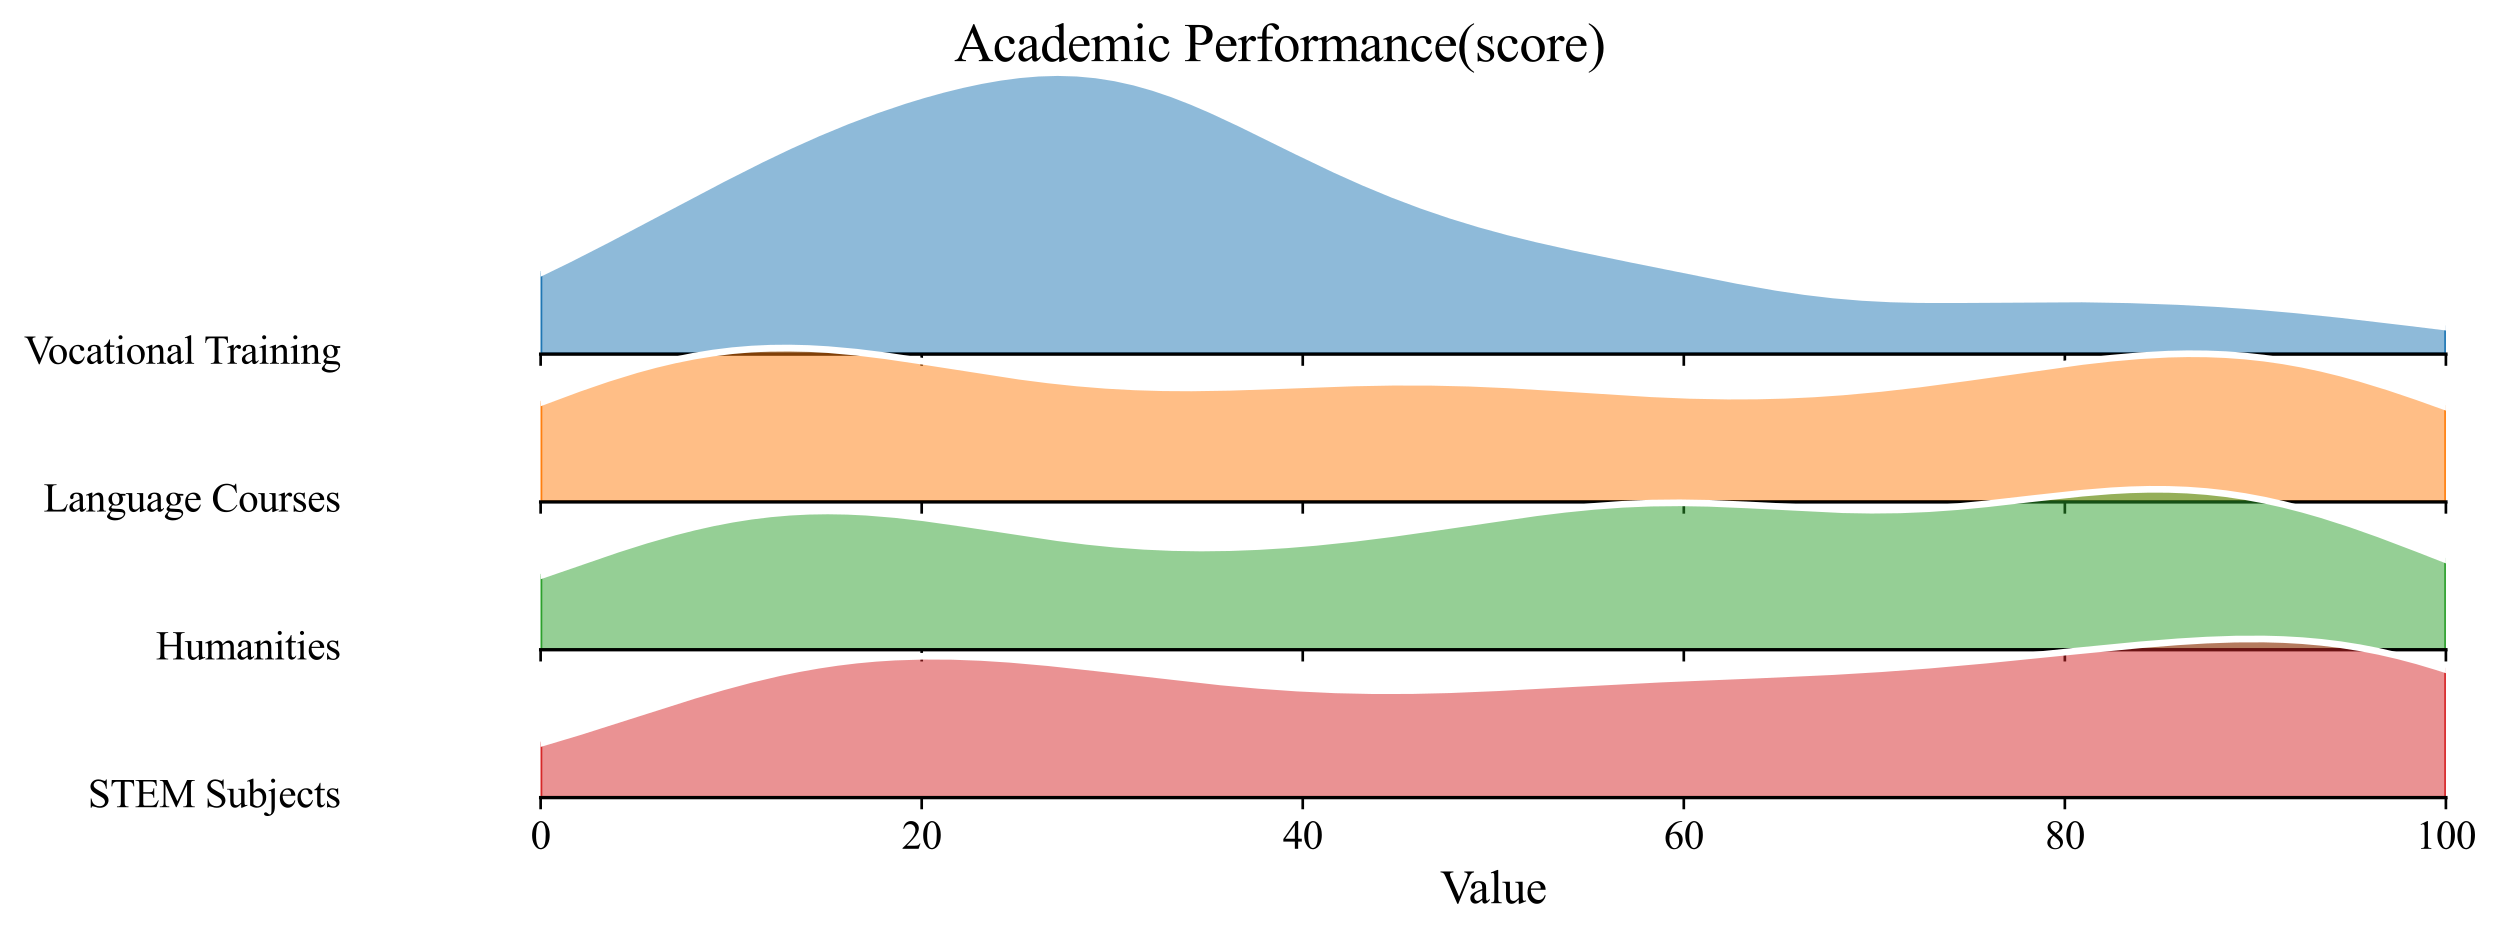 <?xml version="1.0" encoding="utf-8" standalone="no"?>
<!DOCTYPE svg PUBLIC "-//W3C//DTD SVG 1.1//EN"
  "http://www.w3.org/Graphics/SVG/1.1/DTD/svg11.dtd">
<svg xmlns:xlink="http://www.w3.org/1999/xlink" width="748.642pt" height="280.655pt" viewBox="0 0 748.642 280.655" xmlns="http://www.w3.org/2000/svg" version="1.1">
 <defs>
  <style type="text/css">*{stroke-linejoin: round; stroke-linecap: butt}</style>
 </defs>
 <g id="figure_1">
  <g id="patch_1">
   <path d="M 0 280.655 
L 748.642 280.655 
L 748.642 0 
L 0 0 
z
" style="fill: #ffffff"/>
  </g>
  <g id="axes_1">
   <g id="patch_2">
    <path d="M 161.899 106.048 
L 732.442 106.048 
L 732.442 17.52 
L 161.899 17.52 
L 161.899 106.048 
z
" style="fill: none; opacity: 0"/>
   </g>
   <g id="FillBetweenPolyCollection_1">
    <defs>
     <path id="m5f86627e39" d="M 161.899 -198.895 
L 161.899 -174.607 
L 164.767 -174.607 
L 167.634 -174.607 
L 170.501 -174.607 
L 173.368 -174.607 
L 176.235 -174.607 
L 179.102 -174.607 
L 181.969 -174.607 
L 184.836 -174.607 
L 187.703 -174.607 
L 190.57 -174.607 
L 193.437 -174.607 
L 196.304 -174.607 
L 199.171 -174.607 
L 202.038 -174.607 
L 204.905 -174.607 
L 207.772 -174.607 
L 210.639 -174.607 
L 213.506 -174.607 
L 216.373 -174.607 
L 219.24 -174.607 
L 222.107 -174.607 
L 224.975 -174.607 
L 227.842 -174.607 
L 230.709 -174.607 
L 233.576 -174.607 
L 236.443 -174.607 
L 239.31 -174.607 
L 242.177 -174.607 
L 245.044 -174.607 
L 247.911 -174.607 
L 250.778 -174.607 
L 253.645 -174.607 
L 256.512 -174.607 
L 259.379 -174.607 
L 262.246 -174.607 
L 265.113 -174.607 
L 267.98 -174.607 
L 270.847 -174.607 
L 273.714 -174.607 
L 276.581 -174.607 
L 279.448 -174.607 
L 282.315 -174.607 
L 285.183 -174.607 
L 288.05 -174.607 
L 290.917 -174.607 
L 293.784 -174.607 
L 296.651 -174.607 
L 299.518 -174.607 
L 302.385 -174.607 
L 305.252 -174.607 
L 308.119 -174.607 
L 310.986 -174.607 
L 313.853 -174.607 
L 316.72 -174.607 
L 319.587 -174.607 
L 322.454 -174.607 
L 325.321 -174.607 
L 328.188 -174.607 
L 331.055 -174.607 
L 333.922 -174.607 
L 336.789 -174.607 
L 339.656 -174.607 
L 342.523 -174.607 
L 345.391 -174.607 
L 348.258 -174.607 
L 351.125 -174.607 
L 353.992 -174.607 
L 356.859 -174.607 
L 359.726 -174.607 
L 362.593 -174.607 
L 365.46 -174.607 
L 368.327 -174.607 
L 371.194 -174.607 
L 374.061 -174.607 
L 376.928 -174.607 
L 379.795 -174.607 
L 382.662 -174.607 
L 385.529 -174.607 
L 388.396 -174.607 
L 391.263 -174.607 
L 394.13 -174.607 
L 396.997 -174.607 
L 399.864 -174.607 
L 402.731 -174.607 
L 405.599 -174.607 
L 408.466 -174.607 
L 411.333 -174.607 
L 414.2 -174.607 
L 417.067 -174.607 
L 419.934 -174.607 
L 422.801 -174.607 
L 425.668 -174.607 
L 428.535 -174.607 
L 431.402 -174.607 
L 434.269 -174.607 
L 437.136 -174.607 
L 440.003 -174.607 
L 442.87 -174.607 
L 445.737 -174.607 
L 448.604 -174.607 
L 451.471 -174.607 
L 454.338 -174.607 
L 457.205 -174.607 
L 460.072 -174.607 
L 462.939 -174.607 
L 465.807 -174.607 
L 468.674 -174.607 
L 471.541 -174.607 
L 474.408 -174.607 
L 477.275 -174.607 
L 480.142 -174.607 
L 483.009 -174.607 
L 485.876 -174.607 
L 488.743 -174.607 
L 491.61 -174.607 
L 494.477 -174.607 
L 497.344 -174.607 
L 500.211 -174.607 
L 503.078 -174.607 
L 505.945 -174.607 
L 508.812 -174.607 
L 511.679 -174.607 
L 514.546 -174.607 
L 517.413 -174.607 
L 520.28 -174.607 
L 523.147 -174.607 
L 526.015 -174.607 
L 528.882 -174.607 
L 531.749 -174.607 
L 534.616 -174.607 
L 537.483 -174.607 
L 540.35 -174.607 
L 543.217 -174.607 
L 546.084 -174.607 
L 548.951 -174.607 
L 551.818 -174.607 
L 554.685 -174.607 
L 557.552 -174.607 
L 560.419 -174.607 
L 563.286 -174.607 
L 566.153 -174.607 
L 569.02 -174.607 
L 571.887 -174.607 
L 574.754 -174.607 
L 577.621 -174.607 
L 580.488 -174.607 
L 583.355 -174.607 
L 586.223 -174.607 
L 589.09 -174.607 
L 591.957 -174.607 
L 594.824 -174.607 
L 597.691 -174.607 
L 600.558 -174.607 
L 603.425 -174.607 
L 606.292 -174.607 
L 609.159 -174.607 
L 612.026 -174.607 
L 614.893 -174.607 
L 617.76 -174.607 
L 620.627 -174.607 
L 623.494 -174.607 
L 626.361 -174.607 
L 629.228 -174.607 
L 632.095 -174.607 
L 634.962 -174.607 
L 637.829 -174.607 
L 640.696 -174.607 
L 643.563 -174.607 
L 646.431 -174.607 
L 649.298 -174.607 
L 652.165 -174.607 
L 655.032 -174.607 
L 657.899 -174.607 
L 660.766 -174.607 
L 663.633 -174.607 
L 666.5 -174.607 
L 669.367 -174.607 
L 672.234 -174.607 
L 675.101 -174.607 
L 677.968 -174.607 
L 680.835 -174.607 
L 683.702 -174.607 
L 686.569 -174.607 
L 689.436 -174.607 
L 692.303 -174.607 
L 695.17 -174.607 
L 698.037 -174.607 
L 700.904 -174.607 
L 703.771 -174.607 
L 706.639 -174.607 
L 709.506 -174.607 
L 712.373 -174.607 
L 715.24 -174.607 
L 718.107 -174.607 
L 720.974 -174.607 
L 723.841 -174.607 
L 726.708 -174.607 
L 729.575 -174.607 
L 732.442 -174.607 
L 732.442 -182.696 
L 732.442 -182.696 
L 729.575 -183.049 
L 726.708 -183.402 
L 723.841 -183.754 
L 720.974 -184.106 
L 718.107 -184.455 
L 715.24 -184.801 
L 712.373 -185.144 
L 709.506 -185.483 
L 706.639 -185.817 
L 703.771 -186.144 
L 700.904 -186.466 
L 698.037 -186.78 
L 695.17 -187.086 
L 692.303 -187.383 
L 689.436 -187.671 
L 686.569 -187.948 
L 683.702 -188.215 
L 680.835 -188.471 
L 677.968 -188.715 
L 675.101 -188.947 
L 672.234 -189.168 
L 669.367 -189.376 
L 666.5 -189.571 
L 663.633 -189.755 
L 660.766 -189.926 
L 657.899 -190.086 
L 655.032 -190.233 
L 652.165 -190.369 
L 649.298 -190.494 
L 646.431 -190.607 
L 643.563 -190.709 
L 640.696 -190.8 
L 637.829 -190.881 
L 634.962 -190.952 
L 632.095 -191.012 
L 629.228 -191.061 
L 626.361 -191.101 
L 623.494 -191.131 
L 620.627 -191.151 
L 617.76 -191.162 
L 614.893 -191.164 
L 612.026 -191.157 
L 609.159 -191.143 
L 606.292 -191.123 
L 603.425 -191.096 
L 600.558 -191.066 
L 597.691 -191.032 
L 594.824 -190.998 
L 591.957 -190.966 
L 589.09 -190.937 
L 586.223 -190.913 
L 583.355 -190.899 
L 580.488 -190.895 
L 577.621 -190.906 
L 574.754 -190.933 
L 571.887 -190.98 
L 569.02 -191.05 
L 566.153 -191.144 
L 563.286 -191.264 
L 560.419 -191.413 
L 557.552 -191.593 
L 554.685 -191.804 
L 551.818 -192.047 
L 548.951 -192.323 
L 546.084 -192.632 
L 543.217 -192.972 
L 540.35 -193.343 
L 537.483 -193.745 
L 534.616 -194.174 
L 531.749 -194.629 
L 528.882 -195.108 
L 526.015 -195.608 
L 523.147 -196.126 
L 520.28 -196.661 
L 517.413 -197.209 
L 514.546 -197.768 
L 511.679 -198.335 
L 508.812 -198.908 
L 505.945 -199.486 
L 503.078 -200.066 
L 500.211 -200.648 
L 497.344 -201.231 
L 494.477 -201.813 
L 491.61 -202.396 
L 488.743 -202.979 
L 485.876 -203.562 
L 483.009 -204.148 
L 480.142 -204.737 
L 477.275 -205.331 
L 474.408 -205.932 
L 471.541 -206.541 
L 468.674 -207.161 
L 465.807 -207.795 
L 462.939 -208.443 
L 460.072 -209.11 
L 457.205 -209.796 
L 454.338 -210.504 
L 451.471 -211.236 
L 448.604 -211.994 
L 445.737 -212.78 
L 442.87 -213.595 
L 440.003 -214.44 
L 437.136 -215.318 
L 434.269 -216.228 
L 431.402 -217.172 
L 428.535 -218.151 
L 425.668 -219.165 
L 422.801 -220.214 
L 419.934 -221.298 
L 417.067 -222.417 
L 414.2 -223.571 
L 411.333 -224.76 
L 408.466 -225.981 
L 405.599 -227.235 
L 402.731 -228.519 
L 399.864 -229.832 
L 396.997 -231.171 
L 394.13 -232.534 
L 391.263 -233.916 
L 388.396 -235.315 
L 385.529 -236.726 
L 382.662 -238.145 
L 379.795 -239.565 
L 376.928 -240.982 
L 374.061 -242.389 
L 371.194 -243.781 
L 368.327 -245.149 
L 365.46 -246.487 
L 362.593 -247.787 
L 359.726 -249.044 
L 356.859 -250.249 
L 353.992 -251.396 
L 351.125 -252.478 
L 348.258 -253.49 
L 345.391 -254.425 
L 342.523 -255.28 
L 339.656 -256.049 
L 336.789 -256.73 
L 333.922 -257.319 
L 331.055 -257.817 
L 328.188 -258.221 
L 325.321 -258.532 
L 322.454 -258.751 
L 319.587 -258.879 
L 316.72 -258.92 
L 313.853 -258.875 
L 310.986 -258.749 
L 308.119 -258.545 
L 305.252 -258.267 
L 302.385 -257.919 
L 299.518 -257.506 
L 296.651 -257.031 
L 293.784 -256.498 
L 290.917 -255.912 
L 288.05 -255.275 
L 285.183 -254.59 
L 282.315 -253.86 
L 279.448 -253.087 
L 276.581 -252.272 
L 273.714 -251.418 
L 270.847 -250.524 
L 267.98 -249.593 
L 265.113 -248.624 
L 262.246 -247.618 
L 259.379 -246.575 
L 256.512 -245.496 
L 253.645 -244.381 
L 250.778 -243.231 
L 247.911 -242.046 
L 245.044 -240.826 
L 242.177 -239.574 
L 239.31 -238.29 
L 236.443 -236.975 
L 233.576 -235.631 
L 230.709 -234.26 
L 227.842 -232.864 
L 224.975 -231.445 
L 222.107 -230.006 
L 219.24 -228.547 
L 216.373 -227.073 
L 213.506 -225.584 
L 210.639 -224.085 
L 207.772 -222.576 
L 204.905 -221.06 
L 202.038 -219.539 
L 199.171 -218.016 
L 196.304 -216.493 
L 193.437 -214.971 
L 190.57 -213.452 
L 187.703 -211.939 
L 184.836 -210.434 
L 181.969 -208.938 
L 179.102 -207.453 
L 176.235 -205.981 
L 173.368 -204.525 
L 170.501 -203.086 
L 167.634 -201.667 
L 164.767 -200.269 
L 161.899 -198.895 
z
" style="stroke: #1f77b4"/>
    </defs>
    <g clip-path="url(#pc5e6db3c5f)">
     <use xlink:href="#m5f86627e39" x="0" y="280.655" style="fill: #1f77b4; fill-opacity: 0.5; stroke: #1f77b4"/>
    </g>
   </g>
   <g id="matplotlib.axis_1">
    <g id="xtick_1">
     <g id="line2d_1">
      <defs>
       <path id="m2bcc65c0cc" d="M 0 0 
L 0 3.5 
" style="stroke: #000000; stroke-width: 0.8"/>
      </defs>
      <g>
       <use xlink:href="#m2bcc65c0cc" x="161.899" y="106.048" style="stroke: #000000; stroke-width: 0.8"/>
      </g>
     </g>
    </g>
    <g id="xtick_2">
     <g id="line2d_2">
      <g>
       <use xlink:href="#m2bcc65c0cc" x="276.008" y="106.048" style="stroke: #000000; stroke-width: 0.8"/>
      </g>
     </g>
    </g>
    <g id="xtick_3">
     <g id="line2d_3">
      <g>
       <use xlink:href="#m2bcc65c0cc" x="390.116" y="106.048" style="stroke: #000000; stroke-width: 0.8"/>
      </g>
     </g>
    </g>
    <g id="xtick_4">
     <g id="line2d_4">
      <g>
       <use xlink:href="#m2bcc65c0cc" x="504.225" y="106.048" style="stroke: #000000; stroke-width: 0.8"/>
      </g>
     </g>
    </g>
    <g id="xtick_5">
     <g id="line2d_5">
      <g>
       <use xlink:href="#m2bcc65c0cc" x="618.333" y="106.048" style="stroke: #000000; stroke-width: 0.8"/>
      </g>
     </g>
    </g>
    <g id="xtick_6">
     <g id="line2d_6">
      <g>
       <use xlink:href="#m2bcc65c0cc" x="732.442" y="106.048" style="stroke: #000000; stroke-width: 0.8"/>
      </g>
     </g>
    </g>
   </g>
   <g id="matplotlib.axis_2"/>
   <g id="line2d_7">
    <path d="M 161.899 81.76 
L 170.501 77.569 
L 181.969 71.717 
L 199.171 62.639 
L 216.373 53.583 
L 227.842 47.791 
L 236.443 43.681 
L 245.044 39.829 
L 253.645 36.274 
L 262.246 33.037 
L 270.847 30.131 
L 276.581 28.383 
L 282.315 26.795 
L 288.05 25.38 
L 293.784 24.157 
L 299.518 23.15 
L 305.252 22.389 
L 310.986 21.907 
L 316.72 21.736 
L 322.454 21.905 
L 328.188 22.434 
L 333.922 23.336 
L 339.656 24.606 
L 345.391 26.23 
L 351.125 28.177 
L 356.859 30.406 
L 362.593 32.868 
L 371.194 36.875 
L 388.396 45.34 
L 399.864 50.823 
L 408.466 54.674 
L 417.067 58.238 
L 425.668 61.491 
L 434.269 64.427 
L 442.87 67.061 
L 451.471 69.419 
L 460.072 71.546 
L 471.541 74.114 
L 488.743 77.677 
L 520.28 83.994 
L 531.749 86.027 
L 540.35 87.312 
L 548.951 88.332 
L 557.552 89.062 
L 566.153 89.512 
L 574.754 89.722 
L 586.223 89.742 
L 623.494 89.524 
L 637.829 89.774 
L 652.165 90.286 
L 663.633 90.9 
L 675.101 91.708 
L 686.569 92.707 
L 700.904 94.19 
L 720.974 96.55 
L 732.442 97.959 
L 732.442 97.959 
" clip-path="url(#pc5e6db3c5f)" style="fill: none; stroke: #ffffff; stroke-width: 2; stroke-linecap: square"/>
   </g>
   <g id="line2d_8">
    <path d="M 161.899 106.048 
L 732.442 106.048 
" style="fill: none; stroke: #000000; stroke-linecap: square"/>
   </g>
   <g id="text_1">
    <g id="patch_3">
     <path d="M 3.24 115.469 
L 105.953 115.469 
L 105.953 96.627 
L 3.24 96.627 
z
" style="fill: #ffffff; opacity: 0.5"/>
    </g>
    <!-- Vocational Training -->
    <g transform="translate(7.2 108.92) scale(0.12 -0.12)">
     <defs>
      <path id="TimesNewRomanPSMT-56" d="M 4544 4238 
L 4544 4122 
Q 4319 4081 4203 3978 
Q 4038 3825 3909 3509 
L 2431 -97 
L 2316 -97 
L 728 3556 
Q 606 3838 556 3900 
Q 478 3997 364 4051 
Q 250 4106 56 4122 
L 56 4238 
L 1788 4238 
L 1788 4122 
Q 1494 4094 1406 4022 
Q 1319 3950 1319 3838 
Q 1319 3681 1463 3350 
L 2541 866 
L 3541 3319 
Q 3688 3681 3688 3822 
Q 3688 3913 3597 3995 
Q 3506 4078 3291 4113 
Q 3275 4116 3238 4122 
L 3238 4238 
L 4544 4238 
z
" transform="scale(0.016)"/>
      <path id="TimesNewRomanPSMT-6f" d="M 1600 2947 
Q 2250 2947 2644 2453 
Q 2978 2031 2978 1484 
Q 2978 1100 2793 706 
Q 2609 313 2286 112 
Q 1963 -88 1566 -88 
Q 919 -88 538 428 
Q 216 863 216 1403 
Q 216 1797 411 2186 
Q 606 2575 925 2761 
Q 1244 2947 1600 2947 
z
M 1503 2744 
Q 1338 2744 1170 2645 
Q 1003 2547 900 2300 
Q 797 2053 797 1666 
Q 797 1041 1045 587 
Q 1294 134 1700 134 
Q 2003 134 2200 384 
Q 2397 634 2397 1244 
Q 2397 2006 2069 2444 
Q 1847 2744 1503 2744 
z
" transform="scale(0.016)"/>
      <path id="TimesNewRomanPSMT-63" d="M 2631 1088 
Q 2516 522 2178 217 
Q 1841 -88 1431 -88 
Q 944 -88 581 321 
Q 219 731 219 1428 
Q 219 2103 620 2525 
Q 1022 2947 1584 2947 
Q 2006 2947 2278 2723 
Q 2550 2500 2550 2259 
Q 2550 2141 2473 2067 
Q 2397 1994 2259 1994 
Q 2075 1994 1981 2113 
Q 1928 2178 1911 2362 
Q 1894 2547 1784 2644 
Q 1675 2738 1481 2738 
Q 1169 2738 978 2506 
Q 725 2200 725 1697 
Q 725 1184 976 792 
Q 1228 400 1656 400 
Q 1963 400 2206 609 
Q 2378 753 2541 1131 
L 2631 1088 
z
" transform="scale(0.016)"/>
      <path id="TimesNewRomanPSMT-61" d="M 1822 413 
Q 1381 72 1269 19 
Q 1100 -59 909 -59 
Q 613 -59 420 144 
Q 228 347 228 678 
Q 228 888 322 1041 
Q 450 1253 767 1440 
Q 1084 1628 1822 1897 
L 1822 2009 
Q 1822 2438 1686 2597 
Q 1550 2756 1291 2756 
Q 1094 2756 978 2650 
Q 859 2544 859 2406 
L 866 2225 
Q 866 2081 792 2003 
Q 719 1925 600 1925 
Q 484 1925 411 2006 
Q 338 2088 338 2228 
Q 338 2497 613 2722 
Q 888 2947 1384 2947 
Q 1766 2947 2009 2819 
Q 2194 2722 2281 2516 
Q 2338 2381 2338 1966 
L 2338 994 
Q 2338 584 2353 492 
Q 2369 400 2405 369 
Q 2441 338 2488 338 
Q 2538 338 2575 359 
Q 2641 400 2828 588 
L 2828 413 
Q 2478 -56 2159 -56 
Q 2006 -56 1915 50 
Q 1825 156 1822 413 
z
M 1822 616 
L 1822 1706 
Q 1350 1519 1213 1441 
Q 966 1303 859 1153 
Q 753 1003 753 825 
Q 753 600 887 451 
Q 1022 303 1197 303 
Q 1434 303 1822 616 
z
" transform="scale(0.016)"/>
      <path id="TimesNewRomanPSMT-74" d="M 1031 3803 
L 1031 2863 
L 1700 2863 
L 1700 2644 
L 1031 2644 
L 1031 788 
Q 1031 509 1111 412 
Q 1191 316 1316 316 
Q 1419 316 1516 380 
Q 1613 444 1666 569 
L 1788 569 
Q 1678 263 1478 108 
Q 1278 -47 1066 -47 
Q 922 -47 784 33 
Q 647 113 581 261 
Q 516 409 516 719 
L 516 2644 
L 63 2644 
L 63 2747 
Q 234 2816 414 2980 
Q 594 3144 734 3369 
Q 806 3488 934 3803 
L 1031 3803 
z
" transform="scale(0.016)"/>
      <path id="TimesNewRomanPSMT-69" d="M 928 4444 
Q 1059 4444 1151 4351 
Q 1244 4259 1244 4128 
Q 1244 3997 1151 3903 
Q 1059 3809 928 3809 
Q 797 3809 703 3903 
Q 609 3997 609 4128 
Q 609 4259 701 4351 
Q 794 4444 928 4444 
z
M 1188 2947 
L 1188 647 
Q 1188 378 1227 289 
Q 1266 200 1342 156 
Q 1419 113 1622 113 
L 1622 0 
L 231 0 
L 231 113 
Q 441 113 512 153 
Q 584 194 626 287 
Q 669 381 669 647 
L 669 1750 
Q 669 2216 641 2353 
Q 619 2453 572 2492 
Q 525 2531 444 2531 
Q 356 2531 231 2484 
L 188 2597 
L 1050 2947 
L 1188 2947 
z
" transform="scale(0.016)"/>
      <path id="TimesNewRomanPSMT-6e" d="M 1034 2341 
Q 1538 2947 1994 2947 
Q 2228 2947 2397 2830 
Q 2566 2713 2666 2444 
Q 2734 2256 2734 1869 
L 2734 647 
Q 2734 375 2778 278 
Q 2813 200 2889 156 
Q 2966 113 3172 113 
L 3172 0 
L 1756 0 
L 1756 113 
L 1816 113 
Q 2016 113 2095 173 
Q 2175 234 2206 353 
Q 2219 400 2219 647 
L 2219 1819 
Q 2219 2209 2117 2386 
Q 2016 2563 1775 2563 
Q 1403 2563 1034 2156 
L 1034 647 
Q 1034 356 1069 288 
Q 1113 197 1189 155 
Q 1266 113 1500 113 
L 1500 0 
L 84 0 
L 84 113 
L 147 113 
Q 366 113 442 223 
Q 519 334 519 647 
L 519 1709 
Q 519 2225 495 2337 
Q 472 2450 423 2490 
Q 375 2531 294 2531 
Q 206 2531 84 2484 
L 38 2597 
L 900 2947 
L 1034 2947 
L 1034 2341 
z
" transform="scale(0.016)"/>
      <path id="TimesNewRomanPSMT-6c" d="M 1184 4444 
L 1184 647 
Q 1184 378 1223 290 
Q 1263 203 1344 158 
Q 1425 113 1647 113 
L 1647 0 
L 244 0 
L 244 113 
Q 441 113 512 153 
Q 584 194 625 287 
Q 666 381 666 647 
L 666 3247 
Q 666 3731 644 3842 
Q 622 3953 573 3993 
Q 525 4034 450 4034 
Q 369 4034 244 3984 
L 191 4094 
L 1044 4444 
L 1184 4444 
z
" transform="scale(0.016)"/>
      <path id="TimesNewRomanPSMT-20" transform="scale(0.016)"/>
      <path id="TimesNewRomanPSMT-54" d="M 3703 4238 
L 3750 3244 
L 3631 3244 
Q 3597 3506 3538 3619 
Q 3441 3800 3280 3886 
Q 3119 3972 2856 3972 
L 2259 3972 
L 2259 734 
Q 2259 344 2344 247 
Q 2463 116 2709 116 
L 2856 116 
L 2856 0 
L 1059 0 
L 1059 116 
L 1209 116 
Q 1478 116 1591 278 
Q 1659 378 1659 734 
L 1659 3972 
L 1150 3972 
Q 853 3972 728 3928 
Q 566 3869 450 3700 
Q 334 3531 313 3244 
L 194 3244 
L 244 4238 
L 3703 4238 
z
" transform="scale(0.016)"/>
      <path id="TimesNewRomanPSMT-72" d="M 1038 2947 
L 1038 2303 
Q 1397 2947 1775 2947 
Q 1947 2947 2059 2842 
Q 2172 2738 2172 2600 
Q 2172 2478 2090 2393 
Q 2009 2309 1897 2309 
Q 1788 2309 1652 2417 
Q 1516 2525 1450 2525 
Q 1394 2525 1328 2463 
Q 1188 2334 1038 2041 
L 1038 669 
Q 1038 431 1097 309 
Q 1138 225 1241 169 
Q 1344 113 1538 113 
L 1538 0 
L 72 0 
L 72 113 
Q 291 113 397 181 
Q 475 231 506 341 
Q 522 394 522 644 
L 522 1753 
Q 522 2253 501 2348 
Q 481 2444 426 2487 
Q 372 2531 291 2531 
Q 194 2531 72 2484 
L 41 2597 
L 906 2947 
L 1038 2947 
z
" transform="scale(0.016)"/>
      <path id="TimesNewRomanPSMT-67" d="M 966 1044 
Q 703 1172 562 1401 
Q 422 1631 422 1909 
Q 422 2334 742 2640 
Q 1063 2947 1563 2947 
Q 1972 2947 2272 2747 
L 2878 2747 
Q 3013 2747 3034 2739 
Q 3056 2731 3066 2713 
Q 3084 2684 3084 2613 
Q 3084 2531 3069 2500 
Q 3059 2484 3036 2475 
Q 3013 2466 2878 2466 
L 2506 2466 
Q 2681 2241 2681 1891 
Q 2681 1491 2375 1206 
Q 2069 922 1553 922 
Q 1341 922 1119 984 
Q 981 866 932 777 
Q 884 688 884 625 
Q 884 572 936 522 
Q 988 472 1138 450 
Q 1225 438 1575 428 
Q 2219 413 2409 384 
Q 2700 344 2873 169 
Q 3047 -6 3047 -263 
Q 3047 -616 2716 -925 
Q 2228 -1381 1444 -1381 
Q 841 -1381 425 -1109 
Q 191 -953 191 -784 
Q 191 -709 225 -634 
Q 278 -519 444 -313 
Q 466 -284 763 25 
Q 600 122 533 198 
Q 466 275 466 372 
Q 466 481 555 628 
Q 644 775 966 1044 
z
M 1509 2797 
Q 1278 2797 1122 2612 
Q 966 2428 966 2047 
Q 966 1553 1178 1281 
Q 1341 1075 1591 1075 
Q 1828 1075 1981 1253 
Q 2134 1431 2134 1813 
Q 2134 2309 1919 2591 
Q 1759 2797 1509 2797 
z
M 934 0 
Q 788 -159 713 -296 
Q 638 -434 638 -550 
Q 638 -700 819 -813 
Q 1131 -1006 1722 -1006 
Q 2284 -1006 2551 -807 
Q 2819 -609 2819 -384 
Q 2819 -222 2659 -153 
Q 2497 -84 2016 -72 
Q 1313 -53 934 0 
z
" transform="scale(0.016)"/>
     </defs>
     <use xlink:href="#TimesNewRomanPSMT-56"/>
     <use xlink:href="#TimesNewRomanPSMT-6f" transform="translate(59.342 0)"/>
     <use xlink:href="#TimesNewRomanPSMT-63" transform="translate(109.342 0)"/>
     <use xlink:href="#TimesNewRomanPSMT-61" transform="translate(153.727 0)"/>
     <use xlink:href="#TimesNewRomanPSMT-74" transform="translate(198.111 0)"/>
     <use xlink:href="#TimesNewRomanPSMT-69" transform="translate(225.895 0)"/>
     <use xlink:href="#TimesNewRomanPSMT-6f" transform="translate(253.678 0)"/>
     <use xlink:href="#TimesNewRomanPSMT-6e" transform="translate(303.678 0)"/>
     <use xlink:href="#TimesNewRomanPSMT-61" transform="translate(353.678 0)"/>
     <use xlink:href="#TimesNewRomanPSMT-6c" transform="translate(398.062 0)"/>
     <use xlink:href="#TimesNewRomanPSMT-20" transform="translate(425.846 0)"/>
     <use xlink:href="#TimesNewRomanPSMT-54" transform="translate(449.096 0)"/>
     <use xlink:href="#TimesNewRomanPSMT-72" transform="translate(506.68 0)"/>
     <use xlink:href="#TimesNewRomanPSMT-61" transform="translate(539.98 0)"/>
     <use xlink:href="#TimesNewRomanPSMT-69" transform="translate(584.365 0)"/>
     <use xlink:href="#TimesNewRomanPSMT-6e" transform="translate(612.148 0)"/>
     <use xlink:href="#TimesNewRomanPSMT-69" transform="translate(662.148 0)"/>
     <use xlink:href="#TimesNewRomanPSMT-6e" transform="translate(689.932 0)"/>
     <use xlink:href="#TimesNewRomanPSMT-67" transform="translate(739.932 0)"/>
    </g>
   </g>
  </g>
  <g id="axes_2">
   <g id="patch_4">
    <path d="M 161.899 150.312 
L 732.442 150.312 
L 732.442 61.784 
L 161.899 61.784 
L 161.899 150.312 
z
" style="fill: none; opacity: 0"/>
   </g>
   <g id="FillBetweenPolyCollection_2">
    <defs>
     <path id="m55a1696123" d="M 161.899 -160.065 
L 161.899 -130.343 
L 164.767 -130.343 
L 167.634 -130.343 
L 170.501 -130.343 
L 173.368 -130.343 
L 176.235 -130.343 
L 179.102 -130.343 
L 181.969 -130.343 
L 184.836 -130.343 
L 187.703 -130.343 
L 190.57 -130.343 
L 193.437 -130.343 
L 196.304 -130.343 
L 199.171 -130.343 
L 202.038 -130.343 
L 204.905 -130.343 
L 207.772 -130.343 
L 210.639 -130.343 
L 213.506 -130.343 
L 216.373 -130.343 
L 219.24 -130.343 
L 222.107 -130.343 
L 224.975 -130.343 
L 227.842 -130.343 
L 230.709 -130.343 
L 233.576 -130.343 
L 236.443 -130.343 
L 239.31 -130.343 
L 242.177 -130.343 
L 245.044 -130.343 
L 247.911 -130.343 
L 250.778 -130.343 
L 253.645 -130.343 
L 256.512 -130.343 
L 259.379 -130.343 
L 262.246 -130.343 
L 265.113 -130.343 
L 267.98 -130.343 
L 270.847 -130.343 
L 273.714 -130.343 
L 276.581 -130.343 
L 279.448 -130.343 
L 282.315 -130.343 
L 285.183 -130.343 
L 288.05 -130.343 
L 290.917 -130.343 
L 293.784 -130.343 
L 296.651 -130.343 
L 299.518 -130.343 
L 302.385 -130.343 
L 305.252 -130.343 
L 308.119 -130.343 
L 310.986 -130.343 
L 313.853 -130.343 
L 316.72 -130.343 
L 319.587 -130.343 
L 322.454 -130.343 
L 325.321 -130.343 
L 328.188 -130.343 
L 331.055 -130.343 
L 333.922 -130.343 
L 336.789 -130.343 
L 339.656 -130.343 
L 342.523 -130.343 
L 345.391 -130.343 
L 348.258 -130.343 
L 351.125 -130.343 
L 353.992 -130.343 
L 356.859 -130.343 
L 359.726 -130.343 
L 362.593 -130.343 
L 365.46 -130.343 
L 368.327 -130.343 
L 371.194 -130.343 
L 374.061 -130.343 
L 376.928 -130.343 
L 379.795 -130.343 
L 382.662 -130.343 
L 385.529 -130.343 
L 388.396 -130.343 
L 391.263 -130.343 
L 394.13 -130.343 
L 396.997 -130.343 
L 399.864 -130.343 
L 402.731 -130.343 
L 405.599 -130.343 
L 408.466 -130.343 
L 411.333 -130.343 
L 414.2 -130.343 
L 417.067 -130.343 
L 419.934 -130.343 
L 422.801 -130.343 
L 425.668 -130.343 
L 428.535 -130.343 
L 431.402 -130.343 
L 434.269 -130.343 
L 437.136 -130.343 
L 440.003 -130.343 
L 442.87 -130.343 
L 445.737 -130.343 
L 448.604 -130.343 
L 451.471 -130.343 
L 454.338 -130.343 
L 457.205 -130.343 
L 460.072 -130.343 
L 462.939 -130.343 
L 465.807 -130.343 
L 468.674 -130.343 
L 471.541 -130.343 
L 474.408 -130.343 
L 477.275 -130.343 
L 480.142 -130.343 
L 483.009 -130.343 
L 485.876 -130.343 
L 488.743 -130.343 
L 491.61 -130.343 
L 494.477 -130.343 
L 497.344 -130.343 
L 500.211 -130.343 
L 503.078 -130.343 
L 505.945 -130.343 
L 508.812 -130.343 
L 511.679 -130.343 
L 514.546 -130.343 
L 517.413 -130.343 
L 520.28 -130.343 
L 523.147 -130.343 
L 526.015 -130.343 
L 528.882 -130.343 
L 531.749 -130.343 
L 534.616 -130.343 
L 537.483 -130.343 
L 540.35 -130.343 
L 543.217 -130.343 
L 546.084 -130.343 
L 548.951 -130.343 
L 551.818 -130.343 
L 554.685 -130.343 
L 557.552 -130.343 
L 560.419 -130.343 
L 563.286 -130.343 
L 566.153 -130.343 
L 569.02 -130.343 
L 571.887 -130.343 
L 574.754 -130.343 
L 577.621 -130.343 
L 580.488 -130.343 
L 583.355 -130.343 
L 586.223 -130.343 
L 589.09 -130.343 
L 591.957 -130.343 
L 594.824 -130.343 
L 597.691 -130.343 
L 600.558 -130.343 
L 603.425 -130.343 
L 606.292 -130.343 
L 609.159 -130.343 
L 612.026 -130.343 
L 614.893 -130.343 
L 617.76 -130.343 
L 620.627 -130.343 
L 623.494 -130.343 
L 626.361 -130.343 
L 629.228 -130.343 
L 632.095 -130.343 
L 634.962 -130.343 
L 637.829 -130.343 
L 640.696 -130.343 
L 643.563 -130.343 
L 646.431 -130.343 
L 649.298 -130.343 
L 652.165 -130.343 
L 655.032 -130.343 
L 657.899 -130.343 
L 660.766 -130.343 
L 663.633 -130.343 
L 666.5 -130.343 
L 669.367 -130.343 
L 672.234 -130.343 
L 675.101 -130.343 
L 677.968 -130.343 
L 680.835 -130.343 
L 683.702 -130.343 
L 686.569 -130.343 
L 689.436 -130.343 
L 692.303 -130.343 
L 695.17 -130.343 
L 698.037 -130.343 
L 700.904 -130.343 
L 703.771 -130.343 
L 706.639 -130.343 
L 709.506 -130.343 
L 712.373 -130.343 
L 715.24 -130.343 
L 718.107 -130.343 
L 720.974 -130.343 
L 723.841 -130.343 
L 726.708 -130.343 
L 729.575 -130.343 
L 732.442 -130.343 
L 732.442 -158.755 
L 732.442 -158.755 
L 729.575 -159.796 
L 726.708 -160.824 
L 723.841 -161.835 
L 720.974 -162.827 
L 718.107 -163.795 
L 715.24 -164.737 
L 712.373 -165.649 
L 709.506 -166.529 
L 706.639 -167.374 
L 703.771 -168.18 
L 700.904 -168.947 
L 698.037 -169.671 
L 695.17 -170.35 
L 692.303 -170.984 
L 689.436 -171.569 
L 686.569 -172.106 
L 683.702 -172.593 
L 680.835 -173.03 
L 677.968 -173.416 
L 675.101 -173.751 
L 672.234 -174.036 
L 669.367 -174.271 
L 666.5 -174.456 
L 663.633 -174.593 
L 660.766 -174.683 
L 657.899 -174.727 
L 655.032 -174.727 
L 652.165 -174.684 
L 649.298 -174.601 
L 646.431 -174.479 
L 643.563 -174.321 
L 640.696 -174.129 
L 637.829 -173.906 
L 634.962 -173.653 
L 632.095 -173.373 
L 629.228 -173.069 
L 626.361 -172.743 
L 623.494 -172.398 
L 620.627 -172.036 
L 617.76 -171.659 
L 614.893 -171.269 
L 612.026 -170.87 
L 609.159 -170.463 
L 606.292 -170.05 
L 603.425 -169.633 
L 600.558 -169.214 
L 597.691 -168.796 
L 594.824 -168.379 
L 591.957 -167.966 
L 589.09 -167.558 
L 586.223 -167.156 
L 583.355 -166.763 
L 580.488 -166.379 
L 577.621 -166.005 
L 574.754 -165.643 
L 571.887 -165.294 
L 569.02 -164.959 
L 566.153 -164.638 
L 563.286 -164.333 
L 560.419 -164.045 
L 557.552 -163.774 
L 554.685 -163.52 
L 551.818 -163.285 
L 548.951 -163.07 
L 546.084 -162.874 
L 543.217 -162.697 
L 540.35 -162.542 
L 537.483 -162.406 
L 534.616 -162.292 
L 531.749 -162.198 
L 528.882 -162.125 
L 526.015 -162.073 
L 523.147 -162.041 
L 520.28 -162.03 
L 517.413 -162.038 
L 514.546 -162.066 
L 511.679 -162.113 
L 508.812 -162.178 
L 505.945 -162.26 
L 503.078 -162.358 
L 500.211 -162.472 
L 497.344 -162.6 
L 494.477 -162.741 
L 491.61 -162.894 
L 488.743 -163.057 
L 485.876 -163.229 
L 483.009 -163.408 
L 480.142 -163.593 
L 477.275 -163.783 
L 474.408 -163.975 
L 471.541 -164.168 
L 468.674 -164.36 
L 465.807 -164.55 
L 462.939 -164.737 
L 460.072 -164.917 
L 457.205 -165.091 
L 454.338 -165.256 
L 451.471 -165.412 
L 448.604 -165.556 
L 445.737 -165.689 
L 442.87 -165.808 
L 440.003 -165.913 
L 437.136 -166.004 
L 434.269 -166.079 
L 431.402 -166.139 
L 428.535 -166.182 
L 425.668 -166.21 
L 422.801 -166.222 
L 419.934 -166.218 
L 417.067 -166.199 
L 414.2 -166.165 
L 411.333 -166.118 
L 408.466 -166.058 
L 405.599 -165.986 
L 402.731 -165.903 
L 399.864 -165.811 
L 396.997 -165.712 
L 394.13 -165.606 
L 391.263 -165.496 
L 388.396 -165.383 
L 385.529 -165.269 
L 382.662 -165.157 
L 379.795 -165.047 
L 376.928 -164.942 
L 374.061 -164.843 
L 371.194 -164.753 
L 368.327 -164.674 
L 365.46 -164.606 
L 362.593 -164.553 
L 359.726 -164.515 
L 356.859 -164.495 
L 353.992 -164.493 
L 351.125 -164.511 
L 348.258 -164.55 
L 345.391 -164.611 
L 342.523 -164.696 
L 339.656 -164.804 
L 336.789 -164.937 
L 333.922 -165.095 
L 331.055 -165.278 
L 328.188 -165.486 
L 325.321 -165.718 
L 322.454 -165.976 
L 319.587 -166.258 
L 316.72 -166.563 
L 313.853 -166.891 
L 310.986 -167.24 
L 308.119 -167.609 
L 305.252 -167.996 
L 302.385 -168.401 
L 299.518 -168.82 
L 296.651 -169.253 
L 293.784 -169.696 
L 290.917 -170.147 
L 288.05 -170.604 
L 285.183 -171.065 
L 282.315 -171.526 
L 279.448 -171.984 
L 276.581 -172.437 
L 273.714 -172.881 
L 270.847 -173.313 
L 267.98 -173.731 
L 265.113 -174.13 
L 262.246 -174.508 
L 259.379 -174.861 
L 256.512 -175.186 
L 253.645 -175.48 
L 250.778 -175.74 
L 247.911 -175.963 
L 245.044 -176.147 
L 242.177 -176.287 
L 239.31 -176.383 
L 236.443 -176.432 
L 233.576 -176.432 
L 230.709 -176.38 
L 227.842 -176.276 
L 224.975 -176.117 
L 222.107 -175.904 
L 219.24 -175.635 
L 216.373 -175.309 
L 213.506 -174.927 
L 210.639 -174.49 
L 207.772 -173.996 
L 204.905 -173.448 
L 202.038 -172.846 
L 199.171 -172.192 
L 196.304 -171.488 
L 193.437 -170.735 
L 190.57 -169.937 
L 187.703 -169.094 
L 184.836 -168.211 
L 181.969 -167.29 
L 179.102 -166.334 
L 176.235 -165.347 
L 173.368 -164.332 
L 170.501 -163.293 
L 167.634 -162.233 
L 164.767 -161.156 
L 161.899 -160.065 
z
" style="stroke: #ff7f0e"/>
    </defs>
    <g clip-path="url(#pae6f10934b)">
     <use xlink:href="#m55a1696123" x="0" y="280.655" style="fill: #ff7f0e; fill-opacity: 0.5; stroke: #ff7f0e"/>
    </g>
   </g>
   <g id="matplotlib.axis_3">
    <g id="xtick_7">
     <g id="line2d_9">
      <g>
       <use xlink:href="#m2bcc65c0cc" x="161.899" y="150.312" style="stroke: #000000; stroke-width: 0.8"/>
      </g>
     </g>
    </g>
    <g id="xtick_8">
     <g id="line2d_10">
      <g>
       <use xlink:href="#m2bcc65c0cc" x="276.008" y="150.312" style="stroke: #000000; stroke-width: 0.8"/>
      </g>
     </g>
    </g>
    <g id="xtick_9">
     <g id="line2d_11">
      <g>
       <use xlink:href="#m2bcc65c0cc" x="390.116" y="150.312" style="stroke: #000000; stroke-width: 0.8"/>
      </g>
     </g>
    </g>
    <g id="xtick_10">
     <g id="line2d_12">
      <g>
       <use xlink:href="#m2bcc65c0cc" x="504.225" y="150.312" style="stroke: #000000; stroke-width: 0.8"/>
      </g>
     </g>
    </g>
    <g id="xtick_11">
     <g id="line2d_13">
      <g>
       <use xlink:href="#m2bcc65c0cc" x="618.333" y="150.312" style="stroke: #000000; stroke-width: 0.8"/>
      </g>
     </g>
    </g>
    <g id="xtick_12">
     <g id="line2d_14">
      <g>
       <use xlink:href="#m2bcc65c0cc" x="732.442" y="150.312" style="stroke: #000000; stroke-width: 0.8"/>
      </g>
     </g>
    </g>
   </g>
   <g id="matplotlib.axis_4"/>
   <g id="line2d_15">
    <path d="M 161.899 120.59 
L 173.368 116.323 
L 181.969 113.365 
L 190.57 110.719 
L 196.304 109.167 
L 202.038 107.809 
L 207.772 106.659 
L 213.506 105.728 
L 219.24 105.021 
L 224.975 104.538 
L 230.709 104.275 
L 236.443 104.223 
L 242.177 104.368 
L 247.911 104.692 
L 256.512 105.47 
L 265.113 106.526 
L 276.581 108.219 
L 305.252 112.659 
L 313.853 113.765 
L 322.454 114.679 
L 331.055 115.378 
L 339.656 115.851 
L 348.258 116.105 
L 356.859 116.16 
L 368.327 115.982 
L 382.662 115.499 
L 405.599 114.67 
L 417.067 114.456 
L 428.535 114.473 
L 440.003 114.742 
L 451.471 115.244 
L 465.807 116.105 
L 494.477 117.914 
L 505.945 118.396 
L 517.413 118.617 
L 526.015 118.583 
L 534.616 118.364 
L 543.217 117.958 
L 551.818 117.37 
L 563.286 116.322 
L 574.754 115.012 
L 589.09 113.097 
L 623.494 108.257 
L 632.095 107.282 
L 640.696 106.526 
L 649.298 106.054 
L 655.032 105.928 
L 660.766 105.972 
L 666.5 106.199 
L 672.234 106.619 
L 677.968 107.239 
L 683.702 108.062 
L 689.436 109.086 
L 695.17 110.305 
L 700.904 111.708 
L 706.639 113.282 
L 715.24 115.919 
L 723.841 118.82 
L 732.442 121.9 
L 732.442 121.9 
" clip-path="url(#pae6f10934b)" style="fill: none; stroke: #ffffff; stroke-width: 2; stroke-linecap: square"/>
   </g>
   <g id="line2d_16">
    <path d="M 161.899 150.312 
L 732.442 150.312 
" style="fill: none; stroke: #000000; stroke-linecap: square"/>
   </g>
   <g id="text_2">
    <g id="patch_5">
     <path d="M 9.054 159.722 
L 105.953 159.722 
L 105.953 140.902 
L 9.054 140.902 
z
" style="fill: #ffffff; opacity: 0.5"/>
    </g>
    <!-- Language Courses -->
    <g transform="translate(13.014 153.172) scale(0.12 -0.12)">
     <defs>
      <path id="TimesNewRomanPSMT-4c" d="M 3669 1172 
L 3772 1150 
L 3409 0 
L 128 0 
L 128 116 
L 288 116 
Q 556 116 672 291 
Q 738 391 738 753 
L 738 3488 
Q 738 3884 650 3984 
Q 528 4122 288 4122 
L 128 4122 
L 128 4238 
L 2047 4238 
L 2047 4122 
Q 1709 4125 1573 4059 
Q 1438 3994 1388 3894 
Q 1338 3794 1338 3416 
L 1338 753 
Q 1338 494 1388 397 
Q 1425 331 1503 300 
Q 1581 269 1991 269 
L 2300 269 
Q 2788 269 2984 341 
Q 3181 413 3343 595 
Q 3506 778 3669 1172 
z
" transform="scale(0.016)"/>
      <path id="TimesNewRomanPSMT-75" d="M 2709 2863 
L 2709 1128 
Q 2709 631 2732 520 
Q 2756 409 2807 365 
Q 2859 322 2928 322 
Q 3025 322 3147 375 
L 3191 266 
L 2334 -88 
L 2194 -88 
L 2194 519 
Q 1825 119 1631 15 
Q 1438 -88 1222 -88 
Q 981 -88 804 51 
Q 628 191 559 409 
Q 491 628 491 1028 
L 491 2306 
Q 491 2509 447 2587 
Q 403 2666 317 2708 
Q 231 2750 6 2747 
L 6 2863 
L 1009 2863 
L 1009 947 
Q 1009 547 1148 422 
Q 1288 297 1484 297 
Q 1619 297 1789 381 
Q 1959 466 2194 703 
L 2194 2325 
Q 2194 2569 2105 2655 
Q 2016 2741 1734 2747 
L 1734 2863 
L 2709 2863 
z
" transform="scale(0.016)"/>
      <path id="TimesNewRomanPSMT-65" d="M 681 1784 
Q 678 1147 991 784 
Q 1303 422 1725 422 
Q 2006 422 2214 576 
Q 2422 731 2563 1106 
L 2659 1044 
Q 2594 616 2278 264 
Q 1963 -88 1488 -88 
Q 972 -88 605 314 
Q 238 716 238 1394 
Q 238 2128 614 2539 
Q 991 2950 1559 2950 
Q 2041 2950 2350 2633 
Q 2659 2316 2659 1784 
L 681 1784 
z
M 681 1966 
L 2006 1966 
Q 1991 2241 1941 2353 
Q 1863 2528 1708 2628 
Q 1553 2728 1384 2728 
Q 1125 2728 920 2526 
Q 716 2325 681 1966 
z
" transform="scale(0.016)"/>
      <path id="TimesNewRomanPSMT-43" d="M 3853 4334 
L 3950 2894 
L 3853 2894 
Q 3659 3541 3300 3825 
Q 2941 4109 2438 4109 
Q 2016 4109 1675 3895 
Q 1334 3681 1139 3212 
Q 944 2744 944 2047 
Q 944 1472 1128 1050 
Q 1313 628 1683 403 
Q 2053 178 2528 178 
Q 2941 178 3256 354 
Q 3572 531 3950 1056 
L 4047 994 
Q 3728 428 3303 165 
Q 2878 -97 2294 -97 
Q 1241 -97 663 684 
Q 231 1266 231 2053 
Q 231 2688 515 3219 
Q 800 3750 1298 4042 
Q 1797 4334 2388 4334 
Q 2847 4334 3294 4109 
Q 3425 4041 3481 4041 
Q 3566 4041 3628 4100 
Q 3709 4184 3744 4334 
L 3853 4334 
z
" transform="scale(0.016)"/>
      <path id="TimesNewRomanPSMT-73" d="M 2050 2947 
L 2050 1972 
L 1947 1972 
Q 1828 2431 1642 2597 
Q 1456 2763 1169 2763 
Q 950 2763 815 2647 
Q 681 2531 681 2391 
Q 681 2216 781 2091 
Q 878 1963 1175 1819 
L 1631 1597 
Q 2266 1288 2266 781 
Q 2266 391 1970 151 
Q 1675 -88 1309 -88 
Q 1047 -88 709 6 
Q 606 38 541 38 
Q 469 38 428 -44 
L 325 -44 
L 325 978 
L 428 978 
Q 516 541 762 319 
Q 1009 97 1316 97 
Q 1531 97 1667 223 
Q 1803 350 1803 528 
Q 1803 744 1651 891 
Q 1500 1038 1047 1263 
Q 594 1488 453 1669 
Q 313 1847 313 2119 
Q 313 2472 555 2709 
Q 797 2947 1181 2947 
Q 1350 2947 1591 2875 
Q 1750 2828 1803 2828 
Q 1853 2828 1881 2850 
Q 1909 2872 1947 2947 
L 2050 2947 
z
" transform="scale(0.016)"/>
     </defs>
     <use xlink:href="#TimesNewRomanPSMT-4c"/>
     <use xlink:href="#TimesNewRomanPSMT-61" transform="translate(61.084 0)"/>
     <use xlink:href="#TimesNewRomanPSMT-6e" transform="translate(105.469 0)"/>
     <use xlink:href="#TimesNewRomanPSMT-67" transform="translate(155.469 0)"/>
     <use xlink:href="#TimesNewRomanPSMT-75" transform="translate(205.469 0)"/>
     <use xlink:href="#TimesNewRomanPSMT-61" transform="translate(255.469 0)"/>
     <use xlink:href="#TimesNewRomanPSMT-67" transform="translate(299.854 0)"/>
     <use xlink:href="#TimesNewRomanPSMT-65" transform="translate(349.854 0)"/>
     <use xlink:href="#TimesNewRomanPSMT-20" transform="translate(394.238 0)"/>
     <use xlink:href="#TimesNewRomanPSMT-43" transform="translate(419.238 0)"/>
     <use xlink:href="#TimesNewRomanPSMT-6f" transform="translate(485.938 0)"/>
     <use xlink:href="#TimesNewRomanPSMT-75" transform="translate(535.938 0)"/>
     <use xlink:href="#TimesNewRomanPSMT-72" transform="translate(585.938 0)"/>
     <use xlink:href="#TimesNewRomanPSMT-73" transform="translate(619.238 0)"/>
     <use xlink:href="#TimesNewRomanPSMT-65" transform="translate(658.154 0)"/>
     <use xlink:href="#TimesNewRomanPSMT-73" transform="translate(702.539 0)"/>
    </g>
   </g>
  </g>
  <g id="axes_3">
   <g id="patch_6">
    <path d="M 161.899 194.576 
L 732.442 194.576 
L 732.442 106.048 
L 161.899 106.048 
L 161.899 194.576 
z
" style="fill: none; opacity: 0"/>
   </g>
   <g id="FillBetweenPolyCollection_3">
    <defs>
     <path id="m5b3048d640" d="M 161.899 -108.257 
L 161.899 -86.079 
L 164.767 -86.079 
L 167.634 -86.079 
L 170.501 -86.079 
L 173.368 -86.079 
L 176.235 -86.079 
L 179.102 -86.079 
L 181.969 -86.079 
L 184.836 -86.079 
L 187.703 -86.079 
L 190.57 -86.079 
L 193.437 -86.079 
L 196.304 -86.079 
L 199.171 -86.079 
L 202.038 -86.079 
L 204.905 -86.079 
L 207.772 -86.079 
L 210.639 -86.079 
L 213.506 -86.079 
L 216.373 -86.079 
L 219.24 -86.079 
L 222.107 -86.079 
L 224.975 -86.079 
L 227.842 -86.079 
L 230.709 -86.079 
L 233.576 -86.079 
L 236.443 -86.079 
L 239.31 -86.079 
L 242.177 -86.079 
L 245.044 -86.079 
L 247.911 -86.079 
L 250.778 -86.079 
L 253.645 -86.079 
L 256.512 -86.079 
L 259.379 -86.079 
L 262.246 -86.079 
L 265.113 -86.079 
L 267.98 -86.079 
L 270.847 -86.079 
L 273.714 -86.079 
L 276.581 -86.079 
L 279.448 -86.079 
L 282.315 -86.079 
L 285.183 -86.079 
L 288.05 -86.079 
L 290.917 -86.079 
L 293.784 -86.079 
L 296.651 -86.079 
L 299.518 -86.079 
L 302.385 -86.079 
L 305.252 -86.079 
L 308.119 -86.079 
L 310.986 -86.079 
L 313.853 -86.079 
L 316.72 -86.079 
L 319.587 -86.079 
L 322.454 -86.079 
L 325.321 -86.079 
L 328.188 -86.079 
L 331.055 -86.079 
L 333.922 -86.079 
L 336.789 -86.079 
L 339.656 -86.079 
L 342.523 -86.079 
L 345.391 -86.079 
L 348.258 -86.079 
L 351.125 -86.079 
L 353.992 -86.079 
L 356.859 -86.079 
L 359.726 -86.079 
L 362.593 -86.079 
L 365.46 -86.079 
L 368.327 -86.079 
L 371.194 -86.079 
L 374.061 -86.079 
L 376.928 -86.079 
L 379.795 -86.079 
L 382.662 -86.079 
L 385.529 -86.079 
L 388.396 -86.079 
L 391.263 -86.079 
L 394.13 -86.079 
L 396.997 -86.079 
L 399.864 -86.079 
L 402.731 -86.079 
L 405.599 -86.079 
L 408.466 -86.079 
L 411.333 -86.079 
L 414.2 -86.079 
L 417.067 -86.079 
L 419.934 -86.079 
L 422.801 -86.079 
L 425.668 -86.079 
L 428.535 -86.079 
L 431.402 -86.079 
L 434.269 -86.079 
L 437.136 -86.079 
L 440.003 -86.079 
L 442.87 -86.079 
L 445.737 -86.079 
L 448.604 -86.079 
L 451.471 -86.079 
L 454.338 -86.079 
L 457.205 -86.079 
L 460.072 -86.079 
L 462.939 -86.079 
L 465.807 -86.079 
L 468.674 -86.079 
L 471.541 -86.079 
L 474.408 -86.079 
L 477.275 -86.079 
L 480.142 -86.079 
L 483.009 -86.079 
L 485.876 -86.079 
L 488.743 -86.079 
L 491.61 -86.079 
L 494.477 -86.079 
L 497.344 -86.079 
L 500.211 -86.079 
L 503.078 -86.079 
L 505.945 -86.079 
L 508.812 -86.079 
L 511.679 -86.079 
L 514.546 -86.079 
L 517.413 -86.079 
L 520.28 -86.079 
L 523.147 -86.079 
L 526.015 -86.079 
L 528.882 -86.079 
L 531.749 -86.079 
L 534.616 -86.079 
L 537.483 -86.079 
L 540.35 -86.079 
L 543.217 -86.079 
L 546.084 -86.079 
L 548.951 -86.079 
L 551.818 -86.079 
L 554.685 -86.079 
L 557.552 -86.079 
L 560.419 -86.079 
L 563.286 -86.079 
L 566.153 -86.079 
L 569.02 -86.079 
L 571.887 -86.079 
L 574.754 -86.079 
L 577.621 -86.079 
L 580.488 -86.079 
L 583.355 -86.079 
L 586.223 -86.079 
L 589.09 -86.079 
L 591.957 -86.079 
L 594.824 -86.079 
L 597.691 -86.079 
L 600.558 -86.079 
L 603.425 -86.079 
L 606.292 -86.079 
L 609.159 -86.079 
L 612.026 -86.079 
L 614.893 -86.079 
L 617.76 -86.079 
L 620.627 -86.079 
L 623.494 -86.079 
L 626.361 -86.079 
L 629.228 -86.079 
L 632.095 -86.079 
L 634.962 -86.079 
L 637.829 -86.079 
L 640.696 -86.079 
L 643.563 -86.079 
L 646.431 -86.079 
L 649.298 -86.079 
L 652.165 -86.079 
L 655.032 -86.079 
L 657.899 -86.079 
L 660.766 -86.079 
L 663.633 -86.079 
L 666.5 -86.079 
L 669.367 -86.079 
L 672.234 -86.079 
L 675.101 -86.079 
L 677.968 -86.079 
L 680.835 -86.079 
L 683.702 -86.079 
L 686.569 -86.079 
L 689.436 -86.079 
L 692.303 -86.079 
L 695.17 -86.079 
L 698.037 -86.079 
L 700.904 -86.079 
L 703.771 -86.079 
L 706.639 -86.079 
L 709.506 -86.079 
L 712.373 -86.079 
L 715.24 -86.079 
L 718.107 -86.079 
L 720.974 -86.079 
L 723.841 -86.079 
L 726.708 -86.079 
L 729.575 -86.079 
L 732.442 -86.079 
L 732.442 -113.018 
L 732.442 -113.018 
L 729.575 -114.144 
L 726.708 -115.268 
L 723.841 -116.387 
L 720.974 -117.496 
L 718.107 -118.593 
L 715.24 -119.675 
L 712.373 -120.737 
L 709.506 -121.777 
L 706.639 -122.791 
L 703.771 -123.776 
L 700.904 -124.73 
L 698.037 -125.649 
L 695.17 -126.531 
L 692.303 -127.373 
L 689.436 -128.173 
L 686.569 -128.928 
L 683.702 -129.636 
L 680.835 -130.296 
L 677.968 -130.906 
L 675.101 -131.465 
L 672.234 -131.971 
L 669.367 -132.424 
L 666.5 -132.824 
L 663.633 -133.17 
L 660.766 -133.462 
L 657.899 -133.701 
L 655.032 -133.888 
L 652.165 -134.022 
L 649.298 -134.107 
L 646.431 -134.142 
L 643.563 -134.132 
L 640.696 -134.076 
L 637.829 -133.978 
L 634.962 -133.842 
L 632.095 -133.668 
L 629.228 -133.462 
L 626.361 -133.226 
L 623.494 -132.964 
L 620.627 -132.68 
L 617.76 -132.377 
L 614.893 -132.06 
L 612.026 -131.732 
L 609.159 -131.398 
L 606.292 -131.061 
L 603.425 -130.726 
L 600.558 -130.396 
L 597.691 -130.075 
L 594.824 -129.766 
L 591.957 -129.472 
L 589.09 -129.197 
L 586.223 -128.944 
L 583.355 -128.713 
L 580.488 -128.509 
L 577.621 -128.331 
L 574.754 -128.182 
L 571.887 -128.061 
L 569.02 -127.971 
L 566.153 -127.91 
L 563.286 -127.879 
L 560.419 -127.875 
L 557.552 -127.899 
L 554.685 -127.949 
L 551.818 -128.023 
L 548.951 -128.117 
L 546.084 -128.231 
L 543.217 -128.361 
L 540.35 -128.505 
L 537.483 -128.658 
L 534.616 -128.818 
L 531.749 -128.981 
L 528.882 -129.144 
L 526.015 -129.304 
L 523.147 -129.457 
L 520.28 -129.6 
L 517.413 -129.73 
L 514.546 -129.844 
L 511.679 -129.939 
L 508.812 -130.012 
L 505.945 -130.063 
L 503.078 -130.088 
L 500.211 -130.085 
L 497.344 -130.055 
L 494.477 -129.996 
L 491.61 -129.907 
L 488.743 -129.788 
L 485.876 -129.639 
L 483.009 -129.461 
L 480.142 -129.254 
L 477.275 -129.019 
L 474.408 -128.758 
L 471.541 -128.471 
L 468.674 -128.161 
L 465.807 -127.829 
L 462.939 -127.478 
L 460.072 -127.109 
L 457.205 -126.724 
L 454.338 -126.326 
L 451.471 -125.917 
L 448.604 -125.5 
L 445.737 -125.075 
L 442.87 -124.646 
L 440.003 -124.214 
L 437.136 -123.782 
L 434.269 -123.351 
L 431.402 -122.922 
L 428.535 -122.499 
L 425.668 -122.082 
L 422.801 -121.672 
L 419.934 -121.271 
L 417.067 -120.881 
L 414.2 -120.502 
L 411.333 -120.134 
L 408.466 -119.781 
L 405.599 -119.441 
L 402.731 -119.116 
L 399.864 -118.807 
L 396.997 -118.514 
L 394.13 -118.239 
L 391.263 -117.981 
L 388.396 -117.743 
L 385.529 -117.524 
L 382.662 -117.325 
L 379.795 -117.147 
L 376.928 -116.991 
L 374.061 -116.857 
L 371.194 -116.747 
L 368.327 -116.661 
L 365.46 -116.599 
L 362.593 -116.563 
L 359.726 -116.553 
L 356.859 -116.57 
L 353.992 -116.614 
L 351.125 -116.685 
L 348.258 -116.784 
L 345.391 -116.911 
L 342.523 -117.066 
L 339.656 -117.249 
L 336.789 -117.459 
L 333.922 -117.696 
L 331.055 -117.96 
L 328.188 -118.248 
L 325.321 -118.561 
L 322.454 -118.897 
L 319.587 -119.254 
L 316.72 -119.631 
L 313.853 -120.026 
L 310.986 -120.436 
L 308.119 -120.859 
L 305.252 -121.293 
L 302.385 -121.735 
L 299.518 -122.183 
L 296.651 -122.633 
L 293.784 -123.082 
L 290.917 -123.528 
L 288.05 -123.967 
L 285.183 -124.396 
L 282.315 -124.811 
L 279.448 -125.21 
L 276.581 -125.59 
L 273.714 -125.946 
L 270.847 -126.277 
L 267.98 -126.578 
L 265.113 -126.848 
L 262.246 -127.083 
L 259.379 -127.28 
L 256.512 -127.438 
L 253.645 -127.555 
L 250.778 -127.627 
L 247.911 -127.653 
L 245.044 -127.632 
L 242.177 -127.562 
L 239.31 -127.442 
L 236.443 -127.271 
L 233.576 -127.05 
L 230.709 -126.776 
L 227.842 -126.451 
L 224.975 -126.074 
L 222.107 -125.647 
L 219.24 -125.169 
L 216.373 -124.643 
L 213.506 -124.068 
L 210.639 -123.448 
L 207.772 -122.783 
L 204.905 -122.075 
L 202.038 -121.328 
L 199.171 -120.543 
L 196.304 -119.722 
L 193.437 -118.87 
L 190.57 -117.988 
L 187.703 -117.08 
L 184.836 -116.149 
L 181.969 -115.198 
L 179.102 -114.23 
L 176.235 -113.249 
L 173.368 -112.257 
L 170.501 -111.259 
L 167.634 -110.258 
L 164.767 -109.256 
L 161.899 -108.257 
z
" style="stroke: #2ca02c"/>
    </defs>
    <g clip-path="url(#p4ec5522408)">
     <use xlink:href="#m5b3048d640" x="0" y="280.655" style="fill: #2ca02c; fill-opacity: 0.5; stroke: #2ca02c"/>
    </g>
   </g>
   <g id="matplotlib.axis_5">
    <g id="xtick_13">
     <g id="line2d_17">
      <g>
       <use xlink:href="#m2bcc65c0cc" x="161.899" y="194.576" style="stroke: #000000; stroke-width: 0.8"/>
      </g>
     </g>
    </g>
    <g id="xtick_14">
     <g id="line2d_18">
      <g>
       <use xlink:href="#m2bcc65c0cc" x="276.008" y="194.576" style="stroke: #000000; stroke-width: 0.8"/>
      </g>
     </g>
    </g>
    <g id="xtick_15">
     <g id="line2d_19">
      <g>
       <use xlink:href="#m2bcc65c0cc" x="390.116" y="194.576" style="stroke: #000000; stroke-width: 0.8"/>
      </g>
     </g>
    </g>
    <g id="xtick_16">
     <g id="line2d_20">
      <g>
       <use xlink:href="#m2bcc65c0cc" x="504.225" y="194.576" style="stroke: #000000; stroke-width: 0.8"/>
      </g>
     </g>
    </g>
    <g id="xtick_17">
     <g id="line2d_21">
      <g>
       <use xlink:href="#m2bcc65c0cc" x="618.333" y="194.576" style="stroke: #000000; stroke-width: 0.8"/>
      </g>
     </g>
    </g>
    <g id="xtick_18">
     <g id="line2d_22">
      <g>
       <use xlink:href="#m2bcc65c0cc" x="732.442" y="194.576" style="stroke: #000000; stroke-width: 0.8"/>
      </g>
     </g>
    </g>
   </g>
   <g id="matplotlib.axis_6"/>
   <g id="line2d_23">
    <path d="M 161.899 172.399 
L 184.836 164.506 
L 193.437 161.785 
L 202.038 159.328 
L 207.772 157.873 
L 213.506 156.587 
L 219.24 155.486 
L 224.975 154.581 
L 230.709 153.879 
L 236.443 153.384 
L 242.177 153.093 
L 247.911 153.002 
L 253.645 153.101 
L 259.379 153.375 
L 267.98 154.077 
L 276.581 155.066 
L 288.05 156.688 
L 316.72 161.024 
L 325.321 162.094 
L 333.922 162.959 
L 342.523 163.589 
L 351.125 163.97 
L 359.726 164.102 
L 368.327 163.995 
L 376.928 163.665 
L 385.529 163.132 
L 394.13 162.417 
L 405.599 161.215 
L 417.067 159.774 
L 431.402 157.733 
L 460.072 153.546 
L 468.674 152.494 
L 477.275 151.636 
L 485.876 151.016 
L 494.477 150.659 
L 503.078 150.568 
L 511.679 150.717 
L 523.147 151.198 
L 551.818 152.633 
L 560.419 152.78 
L 569.02 152.684 
L 577.621 152.324 
L 586.223 151.712 
L 594.824 150.889 
L 609.159 149.257 
L 623.494 147.691 
L 632.095 146.987 
L 637.829 146.677 
L 643.563 146.524 
L 649.298 146.549 
L 655.032 146.768 
L 660.766 147.193 
L 666.5 147.831 
L 672.234 148.684 
L 677.968 149.749 
L 683.702 151.019 
L 689.436 152.483 
L 695.17 154.124 
L 703.771 156.879 
L 712.373 159.919 
L 723.841 164.269 
L 732.442 167.638 
L 732.442 167.638 
" clip-path="url(#p4ec5522408)" style="fill: none; stroke: #ffffff; stroke-width: 2; stroke-linecap: square"/>
   </g>
   <g id="line2d_24">
    <path d="M 161.899 194.576 
L 732.442 194.576 
" style="fill: none; stroke: #000000; stroke-linecap: square"/>
   </g>
   <g id="text_3">
    <g id="patch_7">
     <path d="M 42.707 203.986 
L 105.953 203.986 
L 105.953 185.166 
L 42.707 185.166 
z
" style="fill: #ffffff; opacity: 0.5"/>
    </g>
    <!-- Humanities -->
    <g transform="translate(46.667 197.459) scale(0.12 -0.12)">
     <defs>
      <path id="TimesNewRomanPSMT-48" d="M 1316 2272 
L 3284 2272 
L 3284 3484 
Q 3284 3809 3244 3913 
Q 3213 3991 3113 4047 
Q 2978 4122 2828 4122 
L 2678 4122 
L 2678 4238 
L 4491 4238 
L 4491 4122 
L 4341 4122 
Q 4191 4122 4056 4050 
Q 3956 4000 3920 3898 
Q 3884 3797 3884 3484 
L 3884 750 
Q 3884 428 3925 325 
Q 3956 247 4053 191 
Q 4191 116 4341 116 
L 4491 116 
L 4491 0 
L 2678 0 
L 2678 116 
L 2828 116 
Q 3088 116 3206 269 
Q 3284 369 3284 750 
L 3284 2041 
L 1316 2041 
L 1316 750 
Q 1316 428 1356 325 
Q 1388 247 1488 191 
Q 1622 116 1772 116 
L 1925 116 
L 1925 0 
L 109 0 
L 109 116 
L 259 116 
Q 522 116 641 269 
Q 716 369 716 750 
L 716 3484 
Q 716 3809 675 3913 
Q 644 3991 547 4047 
Q 409 4122 259 4122 
L 109 4122 
L 109 4238 
L 1925 4238 
L 1925 4122 
L 1772 4122 
Q 1622 4122 1488 4050 
Q 1391 4000 1353 3898 
Q 1316 3797 1316 3484 
L 1316 2272 
z
" transform="scale(0.016)"/>
      <path id="TimesNewRomanPSMT-6d" d="M 1050 2338 
Q 1363 2650 1419 2697 
Q 1559 2816 1721 2881 
Q 1884 2947 2044 2947 
Q 2313 2947 2506 2790 
Q 2700 2634 2766 2338 
Q 3088 2713 3309 2830 
Q 3531 2947 3766 2947 
Q 3994 2947 4170 2830 
Q 4347 2713 4450 2447 
Q 4519 2266 4519 1878 
L 4519 647 
Q 4519 378 4559 278 
Q 4591 209 4675 161 
Q 4759 113 4950 113 
L 4950 0 
L 3538 0 
L 3538 113 
L 3597 113 
Q 3781 113 3884 184 
Q 3956 234 3988 344 
Q 4000 397 4000 647 
L 4000 1878 
Q 4000 2228 3916 2372 
Q 3794 2572 3525 2572 
Q 3359 2572 3192 2489 
Q 3025 2406 2788 2181 
L 2781 2147 
L 2788 2013 
L 2788 647 
Q 2788 353 2820 281 
Q 2853 209 2943 161 
Q 3034 113 3253 113 
L 3253 0 
L 1806 0 
L 1806 113 
Q 2044 113 2133 169 
Q 2222 225 2256 338 
Q 2272 391 2272 647 
L 2272 1878 
Q 2272 2228 2169 2381 
Q 2031 2581 1784 2581 
Q 1616 2581 1450 2491 
Q 1191 2353 1050 2181 
L 1050 647 
Q 1050 366 1089 281 
Q 1128 197 1204 155 
Q 1281 113 1516 113 
L 1516 0 
L 100 0 
L 100 113 
Q 297 113 375 155 
Q 453 197 493 289 
Q 534 381 534 647 
L 534 1741 
Q 534 2213 506 2350 
Q 484 2453 437 2492 
Q 391 2531 309 2531 
Q 222 2531 100 2484 
L 53 2597 
L 916 2947 
L 1050 2947 
L 1050 2338 
z
" transform="scale(0.016)"/>
     </defs>
     <use xlink:href="#TimesNewRomanPSMT-48"/>
     <use xlink:href="#TimesNewRomanPSMT-75" transform="translate(72.217 0)"/>
     <use xlink:href="#TimesNewRomanPSMT-6d" transform="translate(122.217 0)"/>
     <use xlink:href="#TimesNewRomanPSMT-61" transform="translate(200 0)"/>
     <use xlink:href="#TimesNewRomanPSMT-6e" transform="translate(244.385 0)"/>
     <use xlink:href="#TimesNewRomanPSMT-69" transform="translate(294.385 0)"/>
     <use xlink:href="#TimesNewRomanPSMT-74" transform="translate(322.168 0)"/>
     <use xlink:href="#TimesNewRomanPSMT-69" transform="translate(349.951 0)"/>
     <use xlink:href="#TimesNewRomanPSMT-65" transform="translate(377.734 0)"/>
     <use xlink:href="#TimesNewRomanPSMT-73" transform="translate(422.119 0)"/>
    </g>
   </g>
  </g>
  <g id="axes_4">
   <g id="patch_8">
    <path d="M 161.899 238.84 
L 732.442 238.84 
L 732.442 150.312 
L 161.899 150.312 
L 161.899 238.84 
z
" style="fill: none; opacity: 0"/>
   </g>
   <g id="FillBetweenPolyCollection_4">
    <defs>
     <path id="mc10bf330cc" d="M 161.899 -58.025 
L 161.899 -41.815 
L 164.767 -41.815 
L 167.634 -41.815 
L 170.501 -41.815 
L 173.368 -41.815 
L 176.235 -41.815 
L 179.102 -41.815 
L 181.969 -41.815 
L 184.836 -41.815 
L 187.703 -41.815 
L 190.57 -41.815 
L 193.437 -41.815 
L 196.304 -41.815 
L 199.171 -41.815 
L 202.038 -41.815 
L 204.905 -41.815 
L 207.772 -41.815 
L 210.639 -41.815 
L 213.506 -41.815 
L 216.373 -41.815 
L 219.24 -41.815 
L 222.107 -41.815 
L 224.975 -41.815 
L 227.842 -41.815 
L 230.709 -41.815 
L 233.576 -41.815 
L 236.443 -41.815 
L 239.31 -41.815 
L 242.177 -41.815 
L 245.044 -41.815 
L 247.911 -41.815 
L 250.778 -41.815 
L 253.645 -41.815 
L 256.512 -41.815 
L 259.379 -41.815 
L 262.246 -41.815 
L 265.113 -41.815 
L 267.98 -41.815 
L 270.847 -41.815 
L 273.714 -41.815 
L 276.581 -41.815 
L 279.448 -41.815 
L 282.315 -41.815 
L 285.183 -41.815 
L 288.05 -41.815 
L 290.917 -41.815 
L 293.784 -41.815 
L 296.651 -41.815 
L 299.518 -41.815 
L 302.385 -41.815 
L 305.252 -41.815 
L 308.119 -41.815 
L 310.986 -41.815 
L 313.853 -41.815 
L 316.72 -41.815 
L 319.587 -41.815 
L 322.454 -41.815 
L 325.321 -41.815 
L 328.188 -41.815 
L 331.055 -41.815 
L 333.922 -41.815 
L 336.789 -41.815 
L 339.656 -41.815 
L 342.523 -41.815 
L 345.391 -41.815 
L 348.258 -41.815 
L 351.125 -41.815 
L 353.992 -41.815 
L 356.859 -41.815 
L 359.726 -41.815 
L 362.593 -41.815 
L 365.46 -41.815 
L 368.327 -41.815 
L 371.194 -41.815 
L 374.061 -41.815 
L 376.928 -41.815 
L 379.795 -41.815 
L 382.662 -41.815 
L 385.529 -41.815 
L 388.396 -41.815 
L 391.263 -41.815 
L 394.13 -41.815 
L 396.997 -41.815 
L 399.864 -41.815 
L 402.731 -41.815 
L 405.599 -41.815 
L 408.466 -41.815 
L 411.333 -41.815 
L 414.2 -41.815 
L 417.067 -41.815 
L 419.934 -41.815 
L 422.801 -41.815 
L 425.668 -41.815 
L 428.535 -41.815 
L 431.402 -41.815 
L 434.269 -41.815 
L 437.136 -41.815 
L 440.003 -41.815 
L 442.87 -41.815 
L 445.737 -41.815 
L 448.604 -41.815 
L 451.471 -41.815 
L 454.338 -41.815 
L 457.205 -41.815 
L 460.072 -41.815 
L 462.939 -41.815 
L 465.807 -41.815 
L 468.674 -41.815 
L 471.541 -41.815 
L 474.408 -41.815 
L 477.275 -41.815 
L 480.142 -41.815 
L 483.009 -41.815 
L 485.876 -41.815 
L 488.743 -41.815 
L 491.61 -41.815 
L 494.477 -41.815 
L 497.344 -41.815 
L 500.211 -41.815 
L 503.078 -41.815 
L 505.945 -41.815 
L 508.812 -41.815 
L 511.679 -41.815 
L 514.546 -41.815 
L 517.413 -41.815 
L 520.28 -41.815 
L 523.147 -41.815 
L 526.015 -41.815 
L 528.882 -41.815 
L 531.749 -41.815 
L 534.616 -41.815 
L 537.483 -41.815 
L 540.35 -41.815 
L 543.217 -41.815 
L 546.084 -41.815 
L 548.951 -41.815 
L 551.818 -41.815 
L 554.685 -41.815 
L 557.552 -41.815 
L 560.419 -41.815 
L 563.286 -41.815 
L 566.153 -41.815 
L 569.02 -41.815 
L 571.887 -41.815 
L 574.754 -41.815 
L 577.621 -41.815 
L 580.488 -41.815 
L 583.355 -41.815 
L 586.223 -41.815 
L 589.09 -41.815 
L 591.957 -41.815 
L 594.824 -41.815 
L 597.691 -41.815 
L 600.558 -41.815 
L 603.425 -41.815 
L 606.292 -41.815 
L 609.159 -41.815 
L 612.026 -41.815 
L 614.893 -41.815 
L 617.76 -41.815 
L 620.627 -41.815 
L 623.494 -41.815 
L 626.361 -41.815 
L 629.228 -41.815 
L 632.095 -41.815 
L 634.962 -41.815 
L 637.829 -41.815 
L 640.696 -41.815 
L 643.563 -41.815 
L 646.431 -41.815 
L 649.298 -41.815 
L 652.165 -41.815 
L 655.032 -41.815 
L 657.899 -41.815 
L 660.766 -41.815 
L 663.633 -41.815 
L 666.5 -41.815 
L 669.367 -41.815 
L 672.234 -41.815 
L 675.101 -41.815 
L 677.968 -41.815 
L 680.835 -41.815 
L 683.702 -41.815 
L 686.569 -41.815 
L 689.436 -41.815 
L 692.303 -41.815 
L 695.17 -41.815 
L 698.037 -41.815 
L 700.904 -41.815 
L 703.771 -41.815 
L 706.639 -41.815 
L 709.506 -41.815 
L 712.373 -41.815 
L 715.24 -41.815 
L 718.107 -41.815 
L 720.974 -41.815 
L 723.841 -41.815 
L 726.708 -41.815 
L 729.575 -41.815 
L 732.442 -41.815 
L 732.442 -80.11 
L 732.442 -80.11 
L 729.575 -81.031 
L 726.708 -81.908 
L 723.841 -82.74 
L 720.974 -83.524 
L 718.107 -84.26 
L 715.24 -84.945 
L 712.373 -85.579 
L 709.506 -86.161 
L 706.639 -86.692 
L 703.771 -87.17 
L 700.904 -87.597 
L 698.037 -87.973 
L 695.17 -88.3 
L 692.303 -88.578 
L 689.436 -88.809 
L 686.569 -88.995 
L 683.702 -89.137 
L 680.835 -89.238 
L 677.968 -89.3 
L 675.101 -89.324 
L 672.234 -89.314 
L 669.367 -89.271 
L 666.5 -89.198 
L 663.633 -89.097 
L 660.766 -88.97 
L 657.899 -88.819 
L 655.032 -88.648 
L 652.165 -88.457 
L 649.298 -88.249 
L 646.431 -88.025 
L 643.563 -87.788 
L 640.696 -87.54 
L 637.829 -87.281 
L 634.962 -87.013 
L 632.095 -86.738 
L 629.228 -86.457 
L 626.361 -86.171 
L 623.494 -85.882 
L 620.627 -85.59 
L 617.76 -85.296 
L 614.893 -85.002 
L 612.026 -84.708 
L 609.159 -84.416 
L 606.292 -84.125 
L 603.425 -83.837 
L 600.558 -83.552 
L 597.691 -83.271 
L 594.824 -82.995 
L 591.957 -82.724 
L 589.09 -82.459 
L 586.223 -82.2 
L 583.355 -81.948 
L 580.488 -81.703 
L 577.621 -81.466 
L 574.754 -81.236 
L 571.887 -81.015 
L 569.02 -80.802 
L 566.153 -80.597 
L 563.286 -80.401 
L 560.419 -80.213 
L 557.552 -80.034 
L 554.685 -79.862 
L 551.818 -79.699 
L 548.951 -79.542 
L 546.084 -79.393 
L 543.217 -79.25 
L 540.35 -79.114 
L 537.483 -78.982 
L 534.616 -78.855 
L 531.749 -78.732 
L 528.882 -78.613 
L 526.015 -78.495 
L 523.147 -78.38 
L 520.28 -78.265 
L 517.413 -78.151 
L 514.546 -78.036 
L 511.679 -77.919 
L 508.812 -77.801 
L 505.945 -77.681 
L 503.078 -77.557 
L 500.211 -77.431 
L 497.344 -77.3 
L 494.477 -77.166 
L 491.61 -77.028 
L 488.743 -76.886 
L 485.876 -76.74 
L 483.009 -76.59 
L 480.142 -76.437 
L 477.275 -76.281 
L 474.408 -76.122 
L 471.541 -75.962 
L 468.674 -75.801 
L 465.807 -75.639 
L 462.939 -75.478 
L 460.072 -75.318 
L 457.205 -75.161 
L 454.338 -75.008 
L 451.471 -74.858 
L 448.604 -74.715 
L 445.737 -74.578 
L 442.87 -74.449 
L 440.003 -74.329 
L 437.136 -74.219 
L 434.269 -74.119 
L 431.402 -74.032 
L 428.535 -73.957 
L 425.668 -73.897 
L 422.801 -73.85 
L 419.934 -73.82 
L 417.067 -73.805 
L 414.2 -73.806 
L 411.333 -73.825 
L 408.466 -73.86 
L 405.599 -73.914 
L 402.731 -73.985 
L 399.864 -74.074 
L 396.997 -74.181 
L 394.13 -74.306 
L 391.263 -74.449 
L 388.396 -74.609 
L 385.529 -74.786 
L 382.662 -74.979 
L 379.795 -75.189 
L 376.928 -75.413 
L 374.061 -75.653 
L 371.194 -75.906 
L 368.327 -76.172 
L 365.46 -76.45 
L 362.593 -76.74 
L 359.726 -77.039 
L 356.859 -77.348 
L 353.992 -77.665 
L 351.125 -77.988 
L 348.258 -78.317 
L 345.391 -78.651 
L 342.523 -78.988 
L 339.656 -79.326 
L 336.789 -79.665 
L 333.922 -80.003 
L 331.055 -80.339 
L 328.188 -80.671 
L 325.321 -80.997 
L 322.454 -81.317 
L 319.587 -81.628 
L 316.72 -81.93 
L 313.853 -82.22 
L 310.986 -82.496 
L 308.119 -82.758 
L 305.252 -83.003 
L 302.385 -83.229 
L 299.518 -83.435 
L 296.651 -83.619 
L 293.784 -83.78 
L 290.917 -83.915 
L 288.05 -84.023 
L 285.183 -84.103 
L 282.315 -84.151 
L 279.448 -84.168 
L 276.581 -84.151 
L 273.714 -84.099 
L 270.847 -84.011 
L 267.98 -83.886 
L 265.113 -83.722 
L 262.246 -83.518 
L 259.379 -83.274 
L 256.512 -82.99 
L 253.645 -82.665 
L 250.778 -82.298 
L 247.911 -81.89 
L 245.044 -81.441 
L 242.177 -80.952 
L 239.31 -80.423 
L 236.443 -79.855 
L 233.576 -79.25 
L 230.709 -78.608 
L 227.842 -77.931 
L 224.975 -77.221 
L 222.107 -76.479 
L 219.24 -75.709 
L 216.373 -74.912 
L 213.506 -74.09 
L 210.639 -73.245 
L 207.772 -72.382 
L 204.905 -71.501 
L 202.038 -70.606 
L 199.171 -69.699 
L 196.304 -68.784 
L 193.437 -67.862 
L 190.57 -66.937 
L 187.703 -66.011 
L 184.836 -65.087 
L 181.969 -64.167 
L 179.102 -63.253 
L 176.235 -62.349 
L 173.368 -61.455 
L 170.501 -60.573 
L 167.634 -59.707 
L 164.767 -58.857 
L 161.899 -58.025 
z
" style="stroke: #d62728"/>
    </defs>
    <g clip-path="url(#pb2d8804b98)">
     <use xlink:href="#mc10bf330cc" x="0" y="280.655" style="fill: #d62728; fill-opacity: 0.5; stroke: #d62728"/>
    </g>
   </g>
   <g id="matplotlib.axis_7">
    <g id="xtick_19">
     <g id="line2d_25">
      <g>
       <use xlink:href="#m2bcc65c0cc" x="161.899" y="238.84" style="stroke: #000000; stroke-width: 0.8"/>
      </g>
     </g>
     <g id="text_4">
      <!-- 0 -->
      <g transform="translate(158.899 254.173) scale(0.12 -0.12)">
       <defs>
        <path id="TimesNewRomanPSMT-30" d="M 231 2094 
Q 231 2819 450 3342 
Q 669 3866 1031 4122 
Q 1313 4325 1613 4325 
Q 2100 4325 2488 3828 
Q 2972 3213 2972 2159 
Q 2972 1422 2759 906 
Q 2547 391 2217 158 
Q 1888 -75 1581 -75 
Q 975 -75 572 641 
Q 231 1244 231 2094 
z
M 844 2016 
Q 844 1141 1059 588 
Q 1238 122 1591 122 
Q 1759 122 1940 273 
Q 2122 425 2216 781 
Q 2359 1319 2359 2297 
Q 2359 3022 2209 3506 
Q 2097 3866 1919 4016 
Q 1791 4119 1609 4119 
Q 1397 4119 1231 3928 
Q 1006 3669 925 3112 
Q 844 2556 844 2016 
z
" transform="scale(0.016)"/>
       </defs>
       <use xlink:href="#TimesNewRomanPSMT-30"/>
      </g>
     </g>
    </g>
    <g id="xtick_20">
     <g id="line2d_26">
      <g>
       <use xlink:href="#m2bcc65c0cc" x="276.008" y="238.84" style="stroke: #000000; stroke-width: 0.8"/>
      </g>
     </g>
     <g id="text_5">
      <!-- 20 -->
      <g transform="translate(270.008 254.173) scale(0.12 -0.12)">
       <defs>
        <path id="TimesNewRomanPSMT-32" d="M 2934 816 
L 2638 0 
L 138 0 
L 138 116 
Q 1241 1122 1691 1759 
Q 2141 2397 2141 2925 
Q 2141 3328 1894 3587 
Q 1647 3847 1303 3847 
Q 991 3847 742 3664 
Q 494 3481 375 3128 
L 259 3128 
Q 338 3706 661 4015 
Q 984 4325 1469 4325 
Q 1984 4325 2329 3994 
Q 2675 3663 2675 3213 
Q 2675 2891 2525 2569 
Q 2294 2063 1775 1497 
Q 997 647 803 472 
L 1909 472 
Q 2247 472 2383 497 
Q 2519 522 2628 598 
Q 2738 675 2819 816 
L 2934 816 
z
" transform="scale(0.016)"/>
       </defs>
       <use xlink:href="#TimesNewRomanPSMT-32"/>
       <use xlink:href="#TimesNewRomanPSMT-30" transform="translate(50 0)"/>
      </g>
     </g>
    </g>
    <g id="xtick_21">
     <g id="line2d_27">
      <g>
       <use xlink:href="#m2bcc65c0cc" x="390.116" y="238.84" style="stroke: #000000; stroke-width: 0.8"/>
      </g>
     </g>
     <g id="text_6">
      <!-- 40 -->
      <g transform="translate(384.116 254.173) scale(0.12 -0.12)">
       <defs>
        <path id="TimesNewRomanPSMT-34" d="M 2978 1563 
L 2978 1119 
L 2409 1119 
L 2409 0 
L 1894 0 
L 1894 1119 
L 100 1119 
L 100 1519 
L 2066 4325 
L 2409 4325 
L 2409 1563 
L 2978 1563 
z
M 1894 1563 
L 1894 3666 
L 406 1563 
L 1894 1563 
z
" transform="scale(0.016)"/>
       </defs>
       <use xlink:href="#TimesNewRomanPSMT-34"/>
       <use xlink:href="#TimesNewRomanPSMT-30" transform="translate(50 0)"/>
      </g>
     </g>
    </g>
    <g id="xtick_22">
     <g id="line2d_28">
      <g>
       <use xlink:href="#m2bcc65c0cc" x="504.225" y="238.84" style="stroke: #000000; stroke-width: 0.8"/>
      </g>
     </g>
     <g id="text_7">
      <!-- 60 -->
      <g transform="translate(498.225 254.173) scale(0.12 -0.12)">
       <defs>
        <path id="TimesNewRomanPSMT-36" d="M 2869 4325 
L 2869 4209 
Q 2456 4169 2195 4045 
Q 1934 3922 1679 3669 
Q 1425 3416 1258 3105 
Q 1091 2794 978 2366 
Q 1428 2675 1881 2675 
Q 2316 2675 2634 2325 
Q 2953 1975 2953 1425 
Q 2953 894 2631 456 
Q 2244 -75 1606 -75 
Q 1172 -75 869 213 
Q 275 772 275 1663 
Q 275 2231 503 2743 
Q 731 3256 1154 3653 
Q 1578 4050 1965 4187 
Q 2353 4325 2688 4325 
L 2869 4325 
z
M 925 2138 
Q 869 1716 869 1456 
Q 869 1156 980 804 
Q 1091 453 1309 247 
Q 1469 100 1697 100 
Q 1969 100 2183 356 
Q 2397 613 2397 1088 
Q 2397 1622 2184 2012 
Q 1972 2403 1581 2403 
Q 1463 2403 1327 2353 
Q 1191 2303 925 2138 
z
" transform="scale(0.016)"/>
       </defs>
       <use xlink:href="#TimesNewRomanPSMT-36"/>
       <use xlink:href="#TimesNewRomanPSMT-30" transform="translate(50 0)"/>
      </g>
     </g>
    </g>
    <g id="xtick_23">
     <g id="line2d_29">
      <g>
       <use xlink:href="#m2bcc65c0cc" x="618.333" y="238.84" style="stroke: #000000; stroke-width: 0.8"/>
      </g>
     </g>
     <g id="text_8">
      <!-- 80 -->
      <g transform="translate(612.333 254.173) scale(0.12 -0.12)">
       <defs>
        <path id="TimesNewRomanPSMT-38" d="M 1228 2134 
Q 725 2547 579 2797 
Q 434 3047 434 3316 
Q 434 3728 753 4026 
Q 1072 4325 1600 4325 
Q 2113 4325 2425 4047 
Q 2738 3769 2738 3413 
Q 2738 3175 2569 2928 
Q 2400 2681 1866 2347 
Q 2416 1922 2594 1678 
Q 2831 1359 2831 1006 
Q 2831 559 2490 242 
Q 2150 -75 1597 -75 
Q 994 -75 656 303 
Q 388 606 388 966 
Q 388 1247 577 1523 
Q 766 1800 1228 2134 
z
M 1719 2469 
Q 2094 2806 2194 3001 
Q 2294 3197 2294 3444 
Q 2294 3772 2109 3958 
Q 1925 4144 1606 4144 
Q 1288 4144 1088 3959 
Q 888 3775 888 3528 
Q 888 3366 970 3203 
Q 1053 3041 1206 2894 
L 1719 2469 
z
M 1375 2016 
Q 1116 1797 991 1539 
Q 866 1281 866 981 
Q 866 578 1086 336 
Q 1306 94 1647 94 
Q 1984 94 2187 284 
Q 2391 475 2391 747 
Q 2391 972 2272 1150 
Q 2050 1481 1375 2016 
z
" transform="scale(0.016)"/>
       </defs>
       <use xlink:href="#TimesNewRomanPSMT-38"/>
       <use xlink:href="#TimesNewRomanPSMT-30" transform="translate(50 0)"/>
      </g>
     </g>
    </g>
    <g id="xtick_24">
     <g id="line2d_30">
      <g>
       <use xlink:href="#m2bcc65c0cc" x="732.442" y="238.84" style="stroke: #000000; stroke-width: 0.8"/>
      </g>
     </g>
     <g id="text_9">
      <!-- 100 -->
      <g transform="translate(723.442 254.173) scale(0.12 -0.12)">
       <defs>
        <path id="TimesNewRomanPSMT-31" d="M 750 3822 
L 1781 4325 
L 1884 4325 
L 1884 747 
Q 1884 391 1914 303 
Q 1944 216 2037 169 
Q 2131 122 2419 116 
L 2419 0 
L 825 0 
L 825 116 
Q 1125 122 1212 167 
Q 1300 213 1334 289 
Q 1369 366 1369 747 
L 1369 3034 
Q 1369 3497 1338 3628 
Q 1316 3728 1258 3775 
Q 1200 3822 1119 3822 
Q 1003 3822 797 3725 
L 750 3822 
z
" transform="scale(0.016)"/>
       </defs>
       <use xlink:href="#TimesNewRomanPSMT-31"/>
       <use xlink:href="#TimesNewRomanPSMT-30" transform="translate(50 0)"/>
       <use xlink:href="#TimesNewRomanPSMT-30" transform="translate(100 0)"/>
      </g>
     </g>
    </g>
    <g id="text_10">
     <!-- Value -->
     <g transform="translate(431.235 270.461) scale(0.14 -0.14)">
      <use xlink:href="#TimesNewRomanPSMT-56"/>
      <use xlink:href="#TimesNewRomanPSMT-61" transform="translate(61.092 0)"/>
      <use xlink:href="#TimesNewRomanPSMT-6c" transform="translate(105.477 0)"/>
      <use xlink:href="#TimesNewRomanPSMT-75" transform="translate(133.26 0)"/>
      <use xlink:href="#TimesNewRomanPSMT-65" transform="translate(183.26 0)"/>
     </g>
    </g>
   </g>
   <g id="matplotlib.axis_8"/>
   <g id="line2d_31">
    <path d="M 161.899 222.63 
L 173.368 219.201 
L 187.703 214.644 
L 207.772 208.274 
L 216.373 205.744 
L 224.975 203.435 
L 233.576 201.406 
L 239.31 200.232 
L 245.044 199.214 
L 250.778 198.357 
L 256.512 197.665 
L 262.246 197.137 
L 267.98 196.77 
L 276.581 196.504 
L 285.183 196.553 
L 293.784 196.875 
L 302.385 197.426 
L 313.853 198.436 
L 328.188 199.985 
L 365.46 204.205 
L 376.928 205.242 
L 388.396 206.046 
L 399.864 206.581 
L 411.333 206.831 
L 422.801 206.805 
L 434.269 206.536 
L 448.604 205.94 
L 471.541 204.693 
L 497.344 203.355 
L 526.015 202.16 
L 548.951 201.113 
L 563.286 200.254 
L 577.621 199.19 
L 594.824 197.661 
L 620.627 195.066 
L 640.696 193.116 
L 652.165 192.199 
L 660.766 191.686 
L 669.367 191.384 
L 677.968 191.355 
L 683.702 191.518 
L 689.436 191.846 
L 695.17 192.355 
L 700.904 193.058 
L 706.639 193.964 
L 712.373 195.076 
L 718.107 196.395 
L 723.841 197.915 
L 729.575 199.625 
L 732.442 200.545 
L 732.442 200.545 
" clip-path="url(#pb2d8804b98)" style="fill: none; stroke: #ffffff; stroke-width: 2; stroke-linecap: square"/>
   </g>
   <g id="line2d_32">
    <path d="M 161.899 238.84 
L 732.442 238.84 
" style="fill: none; stroke: #000000; stroke-linecap: square"/>
   </g>
   <g id="text_11">
    <g id="patch_9">
     <path d="M 22.365 248.264 
L 105.953 248.264 
L 105.953 229.416 
L 22.365 229.416 
z
" style="fill: #ffffff; opacity: 0.5"/>
    </g>
    <!-- STEM Subjects -->
    <g transform="translate(26.325 241.714) scale(0.12 -0.12)">
     <defs>
      <path id="TimesNewRomanPSMT-53" d="M 2934 4334 
L 2934 2869 
L 2819 2869 
Q 2763 3291 2617 3541 
Q 2472 3791 2203 3937 
Q 1934 4084 1647 4084 
Q 1322 4084 1109 3886 
Q 897 3688 897 3434 
Q 897 3241 1031 3081 
Q 1225 2847 1953 2456 
Q 2547 2138 2764 1967 
Q 2981 1797 3098 1565 
Q 3216 1334 3216 1081 
Q 3216 600 2842 251 
Q 2469 -97 1881 -97 
Q 1697 -97 1534 -69 
Q 1438 -53 1133 45 
Q 828 144 747 144 
Q 669 144 623 97 
Q 578 50 556 -97 
L 441 -97 
L 441 1356 
L 556 1356 
Q 638 900 775 673 
Q 913 447 1195 297 
Q 1478 147 1816 147 
Q 2206 147 2432 353 
Q 2659 559 2659 841 
Q 2659 997 2573 1156 
Q 2488 1316 2306 1453 
Q 2184 1547 1640 1851 
Q 1097 2156 867 2337 
Q 638 2519 519 2737 
Q 400 2956 400 3219 
Q 400 3675 750 4004 
Q 1100 4334 1641 4334 
Q 1978 4334 2356 4169 
Q 2531 4091 2603 4091 
Q 2684 4091 2736 4139 
Q 2788 4188 2819 4334 
L 2934 4334 
z
" transform="scale(0.016)"/>
      <path id="TimesNewRomanPSMT-45" d="M 1338 4006 
L 1338 2331 
L 2269 2331 
Q 2631 2331 2753 2441 
Q 2916 2584 2934 2947 
L 3050 2947 
L 3050 1472 
L 2934 1472 
Q 2891 1781 2847 1869 
Q 2791 1978 2662 2040 
Q 2534 2103 2269 2103 
L 1338 2103 
L 1338 706 
Q 1338 425 1363 364 
Q 1388 303 1450 267 
Q 1513 231 1688 231 
L 2406 231 
Q 2766 231 2928 281 
Q 3091 331 3241 478 
Q 3434 672 3638 1063 
L 3763 1063 
L 3397 0 
L 131 0 
L 131 116 
L 281 116 
Q 431 116 566 188 
Q 666 238 702 338 
Q 738 438 738 747 
L 738 3500 
Q 738 3903 656 3997 
Q 544 4122 281 4122 
L 131 4122 
L 131 4238 
L 3397 4238 
L 3444 3309 
L 3322 3309 
Q 3256 3644 3176 3769 
Q 3097 3894 2941 3959 
Q 2816 4006 2500 4006 
L 1338 4006 
z
" transform="scale(0.016)"/>
      <path id="TimesNewRomanPSMT-4d" d="M 2619 0 
L 981 3566 
L 981 734 
Q 981 344 1066 247 
Q 1181 116 1431 116 
L 1581 116 
L 1581 0 
L 106 0 
L 106 116 
L 256 116 
Q 525 116 638 278 
Q 706 378 706 734 
L 706 3503 
Q 706 3784 644 3909 
Q 600 4000 483 4061 
Q 366 4122 106 4122 
L 106 4238 
L 1306 4238 
L 2844 922 
L 4356 4238 
L 5556 4238 
L 5556 4122 
L 5409 4122 
Q 5138 4122 5025 3959 
Q 4956 3859 4956 3503 
L 4956 734 
Q 4956 344 5044 247 
Q 5159 116 5409 116 
L 5556 116 
L 5556 0 
L 3756 0 
L 3756 116 
L 3906 116 
Q 4178 116 4288 278 
Q 4356 378 4356 734 
L 4356 3566 
L 2722 0 
L 2619 0 
z
" transform="scale(0.016)"/>
      <path id="TimesNewRomanPSMT-62" d="M 984 2369 
Q 1400 2947 1881 2947 
Q 2322 2947 2650 2570 
Q 2978 2194 2978 1541 
Q 2978 778 2472 313 
Q 2038 -88 1503 -88 
Q 1253 -88 995 3 
Q 738 94 469 275 
L 469 3241 
Q 469 3728 445 3840 
Q 422 3953 372 3993 
Q 322 4034 247 4034 
Q 159 4034 28 3984 
L -16 4094 
L 844 4444 
L 984 4444 
L 984 2369 
z
M 984 2169 
L 984 456 
Q 1144 300 1314 220 
Q 1484 141 1663 141 
Q 1947 141 2192 453 
Q 2438 766 2438 1363 
Q 2438 1913 2192 2208 
Q 1947 2503 1634 2503 
Q 1469 2503 1303 2419 
Q 1178 2356 984 2169 
z
" transform="scale(0.016)"/>
      <path id="TimesNewRomanPSMT-6a" d="M 925 4447 
Q 1059 4447 1153 4353 
Q 1247 4259 1247 4125 
Q 1247 3994 1153 3900 
Q 1059 3806 925 3806 
Q 794 3806 700 3900 
Q 606 3994 606 4125 
Q 606 4259 700 4353 
Q 794 4447 925 4447 
z
M 1194 2947 
L 1194 66 
Q 1194 -669 881 -1025 
Q 569 -1381 69 -1381 
Q -216 -1381 -353 -1278 
Q -491 -1175 -491 -1066 
Q -491 -956 -414 -878 
Q -338 -800 -234 -800 
Q -153 -800 -69 -841 
Q -16 -863 136 -998 
Q 288 -1134 391 -1134 
Q 466 -1134 537 -1076 
Q 609 -1019 643 -883 
Q 678 -747 678 -294 
L 678 1744 
Q 678 2216 650 2350 
Q 628 2453 581 2492 
Q 534 2531 453 2531 
Q 366 2531 241 2484 
L 197 2597 
L 1059 2947 
L 1194 2947 
z
" transform="scale(0.016)"/>
     </defs>
     <use xlink:href="#TimesNewRomanPSMT-53"/>
     <use xlink:href="#TimesNewRomanPSMT-54" transform="translate(55.615 0)"/>
     <use xlink:href="#TimesNewRomanPSMT-45" transform="translate(116.699 0)"/>
     <use xlink:href="#TimesNewRomanPSMT-4d" transform="translate(177.783 0)"/>
     <use xlink:href="#TimesNewRomanPSMT-20" transform="translate(266.699 0)"/>
     <use xlink:href="#TimesNewRomanPSMT-53" transform="translate(291.699 0)"/>
     <use xlink:href="#TimesNewRomanPSMT-75" transform="translate(347.314 0)"/>
     <use xlink:href="#TimesNewRomanPSMT-62" transform="translate(397.314 0)"/>
     <use xlink:href="#TimesNewRomanPSMT-6a" transform="translate(447.314 0)"/>
     <use xlink:href="#TimesNewRomanPSMT-65" transform="translate(475.098 0)"/>
     <use xlink:href="#TimesNewRomanPSMT-63" transform="translate(519.482 0)"/>
     <use xlink:href="#TimesNewRomanPSMT-74" transform="translate(563.867 0)"/>
     <use xlink:href="#TimesNewRomanPSMT-73" transform="translate(591.65 0)"/>
    </g>
   </g>
  </g>
  <g id="text_12">
   <!-- Academic Performance(score) -->
   <g transform="translate(285.739 18.31) scale(0.16 -0.16)">
    <defs>
     <path id="TimesNewRomanPSMT-41" d="M 2928 1419 
L 1288 1419 
L 1000 750 
Q 894 503 894 381 
Q 894 284 986 211 
Q 1078 138 1384 116 
L 1384 0 
L 50 0 
L 50 116 
Q 316 163 394 238 
Q 553 388 747 847 
L 2238 4334 
L 2347 4334 
L 3822 809 
Q 4000 384 4145 257 
Q 4291 131 4550 116 
L 4550 0 
L 2878 0 
L 2878 116 
Q 3131 128 3220 200 
Q 3309 272 3309 375 
Q 3309 513 3184 809 
L 2928 1419 
z
M 2841 1650 
L 2122 3363 
L 1384 1650 
L 2841 1650 
z
" transform="scale(0.016)"/>
     <path id="TimesNewRomanPSMT-64" d="M 2222 322 
Q 2013 103 1813 7 
Q 1613 -88 1381 -88 
Q 913 -88 563 304 
Q 213 697 213 1313 
Q 213 1928 600 2439 
Q 988 2950 1597 2950 
Q 1975 2950 2222 2709 
L 2222 3238 
Q 2222 3728 2198 3840 
Q 2175 3953 2125 3993 
Q 2075 4034 2000 4034 
Q 1919 4034 1784 3984 
L 1744 4094 
L 2597 4444 
L 2738 4444 
L 2738 1134 
Q 2738 631 2761 520 
Q 2784 409 2836 365 
Q 2888 322 2956 322 
Q 3041 322 3181 375 
L 3216 266 
L 2366 -88 
L 2222 -88 
L 2222 322 
z
M 2222 541 
L 2222 2016 
Q 2203 2228 2109 2403 
Q 2016 2578 1861 2667 
Q 1706 2756 1559 2756 
Q 1284 2756 1069 2509 
Q 784 2184 784 1559 
Q 784 928 1059 592 
Q 1334 256 1672 256 
Q 1956 256 2222 541 
z
" transform="scale(0.016)"/>
     <path id="TimesNewRomanPSMT-50" d="M 1313 1984 
L 1313 750 
Q 1313 350 1400 253 
Q 1519 116 1759 116 
L 1922 116 
L 1922 0 
L 106 0 
L 106 116 
L 266 116 
Q 534 116 650 291 
Q 713 388 713 750 
L 713 3488 
Q 713 3888 628 3984 
Q 506 4122 266 4122 
L 106 4122 
L 106 4238 
L 1659 4238 
Q 2228 4238 2556 4120 
Q 2884 4003 3109 3725 
Q 3334 3447 3334 3066 
Q 3334 2547 2992 2222 
Q 2650 1897 2025 1897 
Q 1872 1897 1694 1919 
Q 1516 1941 1313 1984 
z
M 1313 2163 
Q 1478 2131 1606 2115 
Q 1734 2100 1825 2100 
Q 2150 2100 2386 2351 
Q 2622 2603 2622 3003 
Q 2622 3278 2509 3514 
Q 2397 3750 2190 3867 
Q 1984 3984 1722 3984 
Q 1563 3984 1313 3925 
L 1313 2163 
z
" transform="scale(0.016)"/>
     <path id="TimesNewRomanPSMT-66" d="M 1319 2638 
L 1319 756 
Q 1319 356 1406 250 
Q 1522 113 1716 113 
L 1975 113 
L 1975 0 
L 266 0 
L 266 113 
L 394 113 
Q 519 113 622 175 
Q 725 238 764 344 
Q 803 450 803 756 
L 803 2638 
L 247 2638 
L 247 2863 
L 803 2863 
L 803 3050 
Q 803 3478 940 3775 
Q 1078 4072 1361 4255 
Q 1644 4438 1997 4438 
Q 2325 4438 2600 4225 
Q 2781 4084 2781 3909 
Q 2781 3816 2700 3733 
Q 2619 3650 2525 3650 
Q 2453 3650 2373 3701 
Q 2294 3753 2178 3923 
Q 2063 4094 1966 4153 
Q 1869 4213 1750 4213 
Q 1606 4213 1506 4136 
Q 1406 4059 1362 3898 
Q 1319 3738 1319 3069 
L 1319 2863 
L 2056 2863 
L 2056 2638 
L 1319 2638 
z
" transform="scale(0.016)"/>
     <path id="TimesNewRomanPSMT-28" d="M 1988 -1253 
L 1988 -1369 
Q 1516 -1131 1200 -813 
Q 750 -359 506 256 
Q 263 872 263 1534 
Q 263 2503 741 3301 
Q 1219 4100 1988 4444 
L 1988 4313 
Q 1603 4100 1356 3731 
Q 1109 3363 987 2797 
Q 866 2231 866 1616 
Q 866 947 969 400 
Q 1050 -31 1165 -292 
Q 1281 -553 1476 -793 
Q 1672 -1034 1988 -1253 
z
" transform="scale(0.016)"/>
     <path id="TimesNewRomanPSMT-29" d="M 144 4313 
L 144 4444 
Q 619 4209 934 3891 
Q 1381 3434 1625 2820 
Q 1869 2206 1869 1541 
Q 1869 572 1392 -226 
Q 916 -1025 144 -1369 
L 144 -1253 
Q 528 -1038 776 -670 
Q 1025 -303 1145 264 
Q 1266 831 1266 1447 
Q 1266 2113 1163 2663 
Q 1084 3094 967 3353 
Q 850 3613 656 3853 
Q 463 4094 144 4313 
z
" transform="scale(0.016)"/>
    </defs>
    <use xlink:href="#TimesNewRomanPSMT-41"/>
    <use xlink:href="#TimesNewRomanPSMT-63" transform="translate(72.217 0)"/>
    <use xlink:href="#TimesNewRomanPSMT-61" transform="translate(116.602 0)"/>
    <use xlink:href="#TimesNewRomanPSMT-64" transform="translate(160.986 0)"/>
    <use xlink:href="#TimesNewRomanPSMT-65" transform="translate(210.986 0)"/>
    <use xlink:href="#TimesNewRomanPSMT-6d" transform="translate(255.371 0)"/>
    <use xlink:href="#TimesNewRomanPSMT-69" transform="translate(333.154 0)"/>
    <use xlink:href="#TimesNewRomanPSMT-63" transform="translate(360.938 0)"/>
    <use xlink:href="#TimesNewRomanPSMT-20" transform="translate(405.322 0)"/>
    <use xlink:href="#TimesNewRomanPSMT-50" transform="translate(430.322 0)"/>
    <use xlink:href="#TimesNewRomanPSMT-65" transform="translate(485.938 0)"/>
    <use xlink:href="#TimesNewRomanPSMT-72" transform="translate(530.322 0)"/>
    <use xlink:href="#TimesNewRomanPSMT-66" transform="translate(563.623 0)"/>
    <use xlink:href="#TimesNewRomanPSMT-6f" transform="translate(596.924 0)"/>
    <use xlink:href="#TimesNewRomanPSMT-72" transform="translate(646.924 0)"/>
    <use xlink:href="#TimesNewRomanPSMT-6d" transform="translate(680.225 0)"/>
    <use xlink:href="#TimesNewRomanPSMT-61" transform="translate(758.008 0)"/>
    <use xlink:href="#TimesNewRomanPSMT-6e" transform="translate(802.393 0)"/>
    <use xlink:href="#TimesNewRomanPSMT-63" transform="translate(852.393 0)"/>
    <use xlink:href="#TimesNewRomanPSMT-65" transform="translate(896.777 0)"/>
    <use xlink:href="#TimesNewRomanPSMT-28" transform="translate(941.162 0)"/>
    <use xlink:href="#TimesNewRomanPSMT-73" transform="translate(974.463 0)"/>
    <use xlink:href="#TimesNewRomanPSMT-63" transform="translate(1013.379 0)"/>
    <use xlink:href="#TimesNewRomanPSMT-6f" transform="translate(1057.764 0)"/>
    <use xlink:href="#TimesNewRomanPSMT-72" transform="translate(1107.764 0)"/>
    <use xlink:href="#TimesNewRomanPSMT-65" transform="translate(1141.064 0)"/>
    <use xlink:href="#TimesNewRomanPSMT-29" transform="translate(1185.449 0)"/>
   </g>
  </g>
 </g>
 <defs>
  <clipPath id="pc5e6db3c5f">
   <rect x="161.899" y="17.52" width="570.543" height="88.528"/>
  </clipPath>
  <clipPath id="pae6f10934b">
   <rect x="161.899" y="61.784" width="570.543" height="88.528"/>
  </clipPath>
  <clipPath id="p4ec5522408">
   <rect x="161.899" y="106.048" width="570.543" height="88.528"/>
  </clipPath>
  <clipPath id="pb2d8804b98">
   <rect x="161.899" y="150.312" width="570.543" height="88.528"/>
  </clipPath>
 </defs>
</svg>
